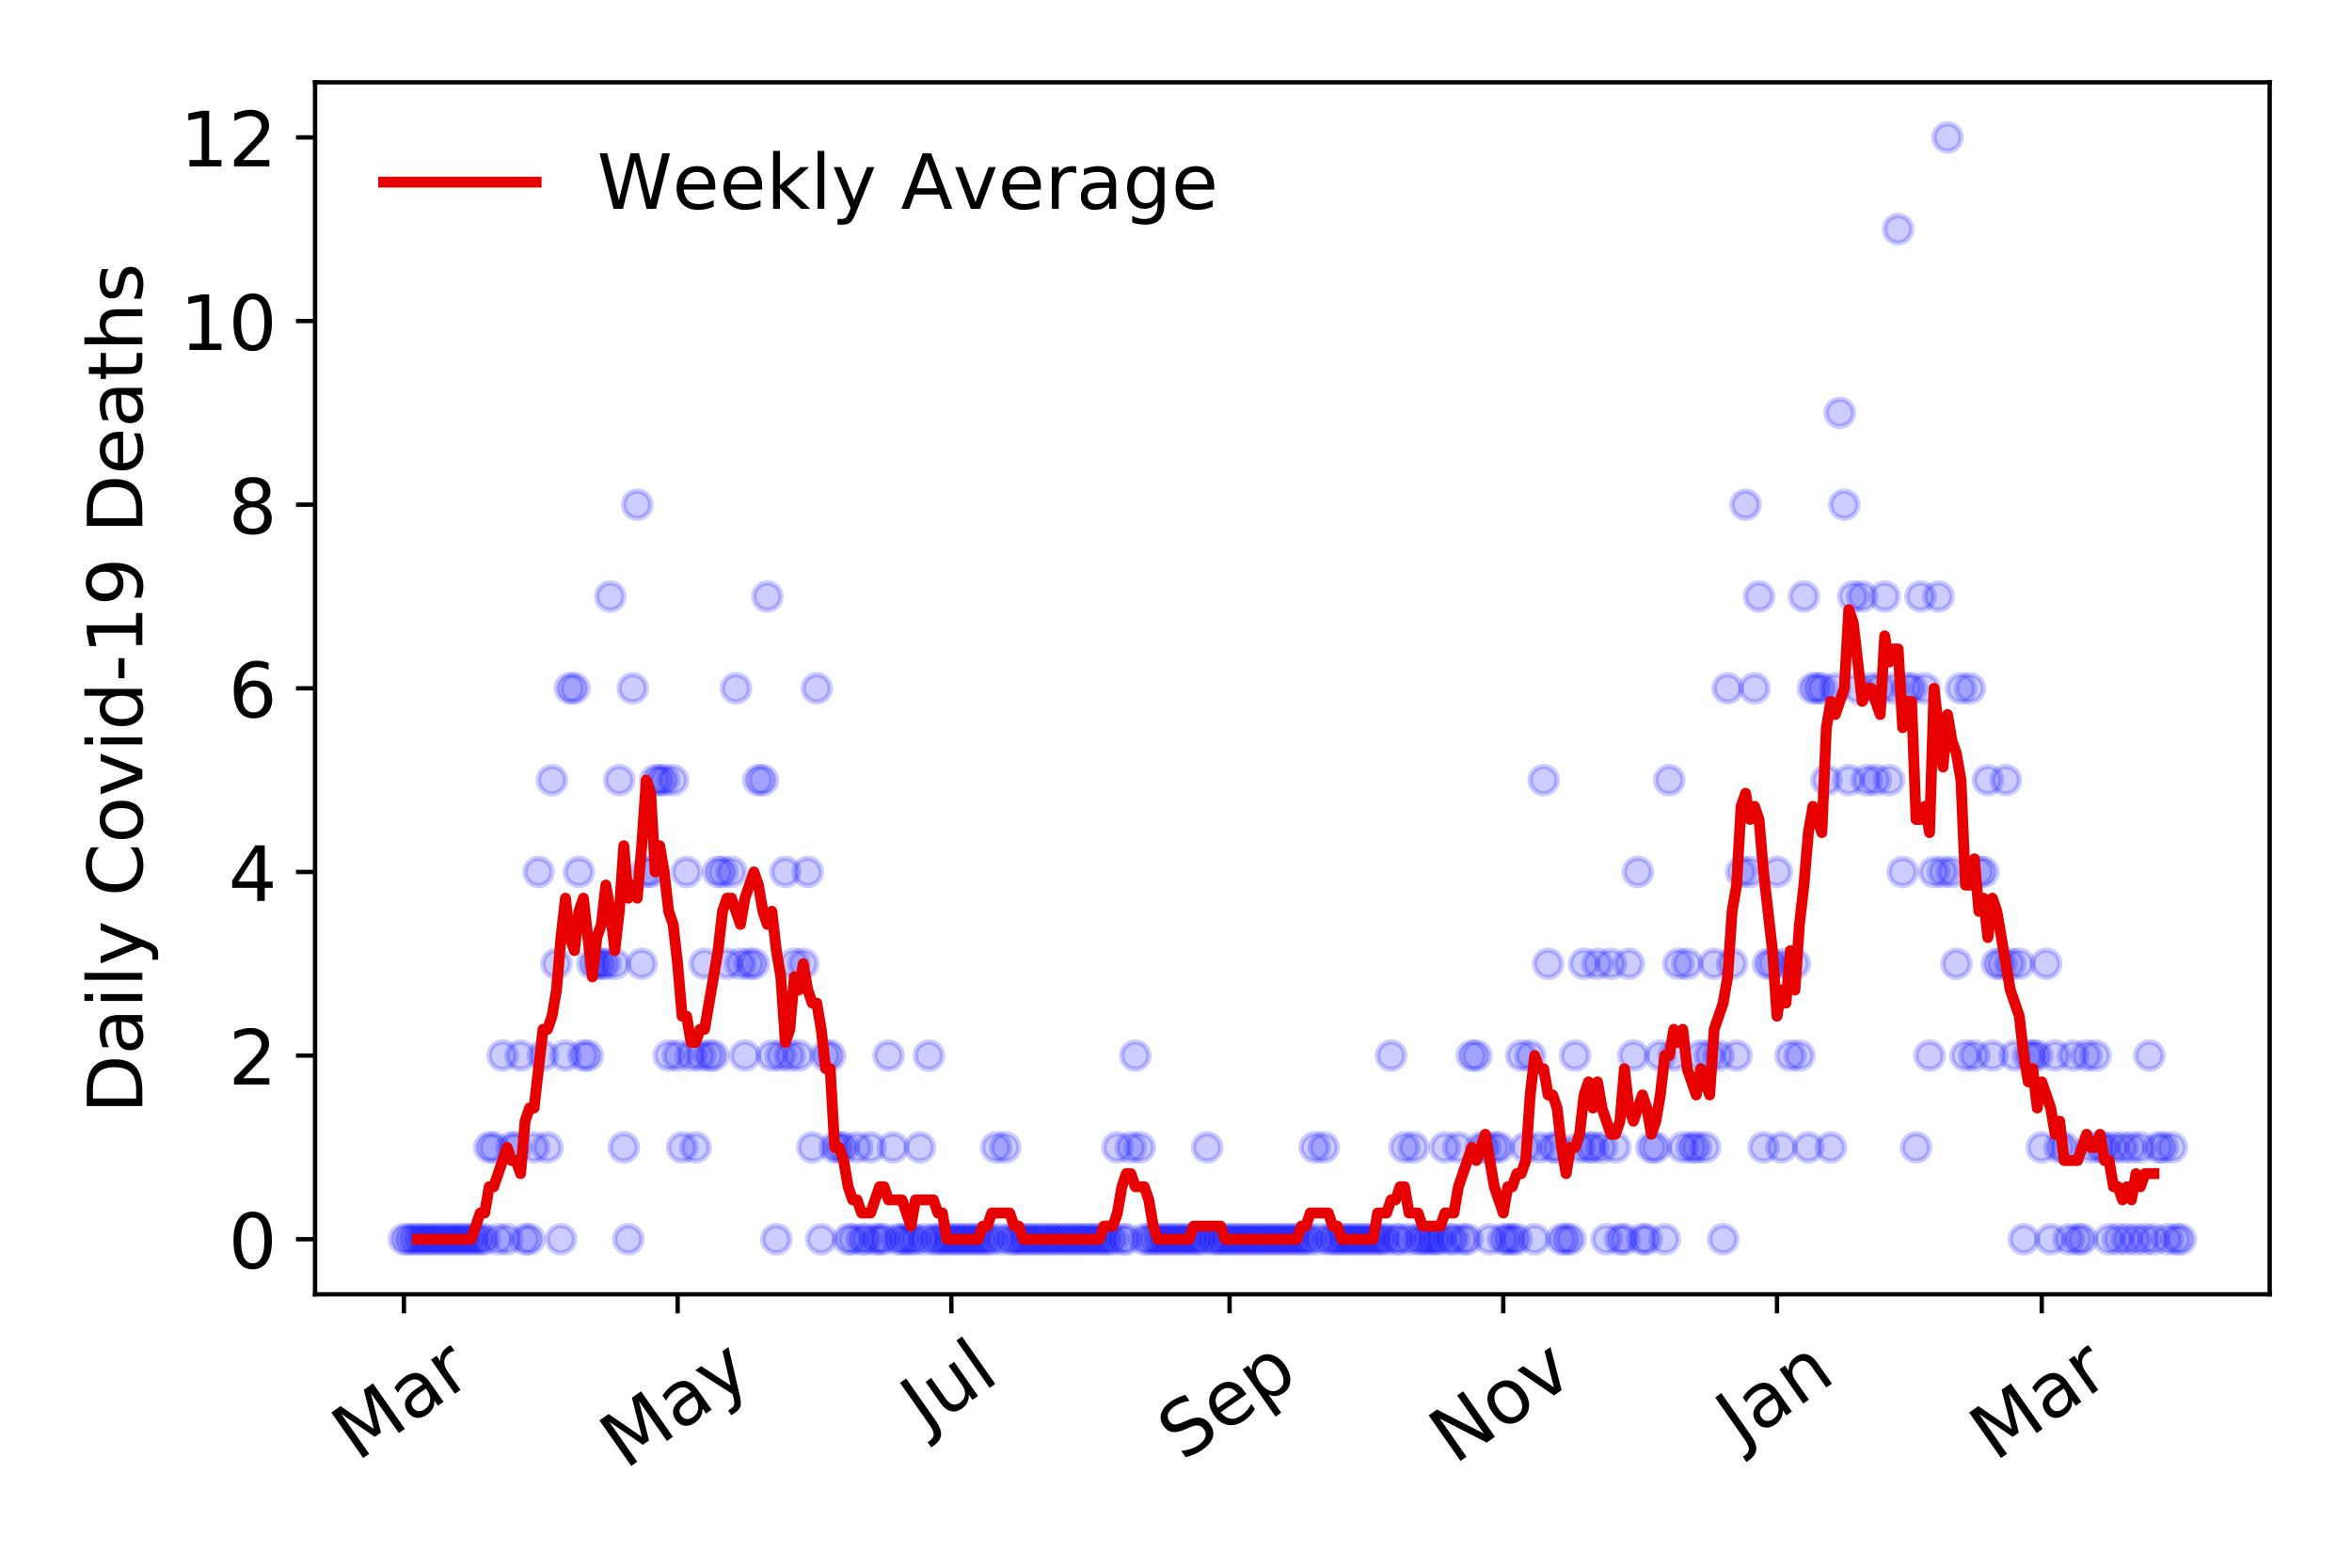 <?xml version="1.0" encoding="utf-8" standalone="no"?>
<!DOCTYPE svg PUBLIC "-//W3C//DTD SVG 1.1//EN"
  "http://www.w3.org/Graphics/SVG/1.1/DTD/svg11.dtd">
<!-- Created with matplotlib (https://matplotlib.org/) -->
<svg height="288pt" version="1.1" viewBox="0 0 432 288" width="432pt" xmlns="http://www.w3.org/2000/svg" xmlns:xlink="http://www.w3.org/1999/xlink">
 <defs>
  <style type="text/css">
*{stroke-linecap:butt;stroke-linejoin:round;}
  </style>
 </defs>
 <g id="figure_1">
  <g id="patch_1">
   <path d="M 0 288 
L 432 288 
L 432 0 
L 0 0 
z
" style="fill:#ffffff;"/>
  </g>
  <g id="axes_1">
   <g id="patch_2">
    <path d="M 57.87 237.778 
L 416.88 237.778 
L 416.88 15.12 
L 57.87 15.12 
z
" style="fill:#ffffff;"/>
   </g>
   <g id="matplotlib.axis_1">
    <g id="xtick_1">
     <g id="line2d_1">
      <defs>
       <path d="M 0 0 
L 0 3.5 
" id="m786525036f" style="stroke:#000000;stroke-width:0.8;"/>
      </defs>
      <g>
       <use style="stroke:#000000;stroke-width:0.8;" x="74.189" xlink:href="#m786525036f" y="237.778"/>
      </g>
     </g>
     <g id="text_1">
      <!-- Mar -->
      <defs>
       <path d="M 9.812 72.906 
L 24.516 72.906 
L 43.109 23.297 
L 61.812 72.906 
L 76.516 72.906 
L 76.516 0 
L 66.891 0 
L 66.891 64.016 
L 48.094 14.016 
L 38.188 14.016 
L 19.391 64.016 
L 19.391 0 
L 9.812 0 
z
" id="DejaVuSans-77"/>
       <path d="M 34.281 27.484 
Q 23.391 27.484 19.188 25 
Q 14.984 22.516 14.984 16.5 
Q 14.984 11.719 18.141 8.906 
Q 21.297 6.109 26.703 6.109 
Q 34.188 6.109 38.703 11.406 
Q 43.219 16.703 43.219 25.484 
L 43.219 27.484 
z
M 52.203 31.203 
L 52.203 0 
L 43.219 0 
L 43.219 8.297 
Q 40.141 3.328 35.547 0.953 
Q 30.953 -1.422 24.312 -1.422 
Q 15.922 -1.422 10.953 3.297 
Q 6 8.016 6 15.922 
Q 6 25.141 12.172 29.828 
Q 18.359 34.516 30.609 34.516 
L 43.219 34.516 
L 43.219 35.406 
Q 43.219 41.609 39.141 45 
Q 35.062 48.391 27.688 48.391 
Q 23 48.391 18.547 47.266 
Q 14.109 46.141 10.016 43.891 
L 10.016 52.203 
Q 14.938 54.109 19.578 55.047 
Q 24.219 56 28.609 56 
Q 40.484 56 46.344 49.844 
Q 52.203 43.703 52.203 31.203 
z
" id="DejaVuSans-97"/>
       <path d="M 41.109 46.297 
Q 39.594 47.172 37.812 47.578 
Q 36.031 48 33.891 48 
Q 26.266 48 22.188 43.047 
Q 18.109 38.094 18.109 28.812 
L 18.109 0 
L 9.078 0 
L 9.078 54.688 
L 18.109 54.688 
L 18.109 46.188 
Q 20.953 51.172 25.484 53.578 
Q 30.031 56 36.531 56 
Q 37.453 56 38.578 55.875 
Q 39.703 55.766 41.062 55.516 
z
" id="DejaVuSans-114"/>
      </defs>
      <g transform="translate(65.586 268.643)rotate(-35)scale(0.14 -0.14)">
       <use xlink:href="#DejaVuSans-77"/>
       <use x="86.279" xlink:href="#DejaVuSans-97"/>
       <use x="147.559" xlink:href="#DejaVuSans-114"/>
      </g>
     </g>
    </g>
    <g id="xtick_2">
     <g id="line2d_2">
      <g>
       <use style="stroke:#000000;stroke-width:0.8;" x="124.463" xlink:href="#m786525036f" y="237.778"/>
      </g>
     </g>
     <g id="text_2">
      <!-- May -->
      <defs>
       <path d="M 32.172 -5.078 
Q 28.375 -14.844 24.75 -17.812 
Q 21.141 -20.797 15.094 -20.797 
L 7.906 -20.797 
L 7.906 -13.281 
L 13.188 -13.281 
Q 16.891 -13.281 18.938 -11.516 
Q 21 -9.766 23.484 -3.219 
L 25.094 0.875 
L 2.984 54.688 
L 12.5 54.688 
L 29.594 11.922 
L 46.688 54.688 
L 56.203 54.688 
z
" id="DejaVuSans-121"/>
      </defs>
      <g transform="translate(114.824 270.094)rotate(-35)scale(0.14 -0.14)">
       <use xlink:href="#DejaVuSans-77"/>
       <use x="86.279" xlink:href="#DejaVuSans-97"/>
       <use x="147.559" xlink:href="#DejaVuSans-121"/>
      </g>
     </g>
    </g>
    <g id="xtick_3">
     <g id="line2d_3">
      <g>
       <use style="stroke:#000000;stroke-width:0.8;" x="174.738" xlink:href="#m786525036f" y="237.778"/>
      </g>
     </g>
     <g id="text_3">
      <!-- Jul -->
      <defs>
       <path d="M 9.812 72.906 
L 19.672 72.906 
L 19.672 5.078 
Q 19.672 -8.109 14.672 -14.062 
Q 9.672 -20.016 -1.422 -20.016 
L -5.172 -20.016 
L -5.172 -11.719 
L -2.094 -11.719 
Q 4.438 -11.719 7.125 -8.047 
Q 9.812 -4.391 9.812 5.078 
z
" id="DejaVuSans-74"/>
       <path d="M 8.5 21.578 
L 8.5 54.688 
L 17.484 54.688 
L 17.484 21.922 
Q 17.484 14.156 20.5 10.266 
Q 23.531 6.391 29.594 6.391 
Q 36.859 6.391 41.078 11.031 
Q 45.312 15.672 45.312 23.688 
L 45.312 54.688 
L 54.297 54.688 
L 54.297 0 
L 45.312 0 
L 45.312 8.406 
Q 42.047 3.422 37.719 1 
Q 33.406 -1.422 27.688 -1.422 
Q 18.266 -1.422 13.375 4.438 
Q 8.5 10.297 8.5 21.578 
z
M 31.109 56 
z
" id="DejaVuSans-117"/>
       <path d="M 9.422 75.984 
L 18.406 75.984 
L 18.406 0 
L 9.422 0 
z
" id="DejaVuSans-108"/>
      </defs>
      <g transform="translate(170.035 263.181)rotate(-35)scale(0.14 -0.14)">
       <use xlink:href="#DejaVuSans-74"/>
       <use x="29.492" xlink:href="#DejaVuSans-117"/>
       <use x="92.871" xlink:href="#DejaVuSans-108"/>
      </g>
     </g>
    </g>
    <g id="xtick_4">
     <g id="line2d_4">
      <g>
       <use style="stroke:#000000;stroke-width:0.8;" x="225.837" xlink:href="#m786525036f" y="237.778"/>
      </g>
     </g>
     <g id="text_4">
      <!-- Sep -->
      <defs>
       <path d="M 53.516 70.516 
L 53.516 60.891 
Q 47.906 63.578 42.922 64.891 
Q 37.938 66.219 33.297 66.219 
Q 25.25 66.219 20.875 63.094 
Q 16.5 59.969 16.5 54.203 
Q 16.5 49.359 19.406 46.891 
Q 22.312 44.438 30.422 42.922 
L 36.375 41.703 
Q 47.406 39.594 52.656 34.297 
Q 57.906 29 57.906 20.125 
Q 57.906 9.516 50.797 4.047 
Q 43.703 -1.422 29.984 -1.422 
Q 24.812 -1.422 18.969 -0.25 
Q 13.141 0.922 6.891 3.219 
L 6.891 13.375 
Q 12.891 10.016 18.656 8.297 
Q 24.422 6.594 29.984 6.594 
Q 38.422 6.594 43.016 9.906 
Q 47.609 13.234 47.609 19.391 
Q 47.609 24.75 44.312 27.781 
Q 41.016 30.812 33.5 32.328 
L 27.484 33.5 
Q 16.453 35.688 11.516 40.375 
Q 6.594 45.062 6.594 53.422 
Q 6.594 63.094 13.406 68.656 
Q 20.219 74.219 32.172 74.219 
Q 37.312 74.219 42.625 73.281 
Q 47.953 72.359 53.516 70.516 
z
" id="DejaVuSans-83"/>
       <path d="M 56.203 29.594 
L 56.203 25.203 
L 14.891 25.203 
Q 15.484 15.922 20.484 11.062 
Q 25.484 6.203 34.422 6.203 
Q 39.594 6.203 44.453 7.469 
Q 49.312 8.734 54.109 11.281 
L 54.109 2.781 
Q 49.266 0.734 44.188 -0.344 
Q 39.109 -1.422 33.891 -1.422 
Q 20.797 -1.422 13.156 6.188 
Q 5.516 13.812 5.516 26.812 
Q 5.516 40.234 12.766 48.109 
Q 20.016 56 32.328 56 
Q 43.359 56 49.781 48.891 
Q 56.203 41.797 56.203 29.594 
z
M 47.219 32.234 
Q 47.125 39.594 43.094 43.984 
Q 39.062 48.391 32.422 48.391 
Q 24.906 48.391 20.391 44.141 
Q 15.875 39.891 15.188 32.172 
z
" id="DejaVuSans-101"/>
       <path d="M 18.109 8.203 
L 18.109 -20.797 
L 9.078 -20.797 
L 9.078 54.688 
L 18.109 54.688 
L 18.109 46.391 
Q 20.953 51.266 25.266 53.625 
Q 29.594 56 35.594 56 
Q 45.562 56 51.781 48.094 
Q 58.016 40.188 58.016 27.297 
Q 58.016 14.406 51.781 6.484 
Q 45.562 -1.422 35.594 -1.422 
Q 29.594 -1.422 25.266 0.953 
Q 20.953 3.328 18.109 8.203 
z
M 48.688 27.297 
Q 48.688 37.203 44.609 42.844 
Q 40.531 48.484 33.406 48.484 
Q 26.266 48.484 22.188 42.844 
Q 18.109 37.203 18.109 27.297 
Q 18.109 17.391 22.188 11.75 
Q 26.266 6.109 33.406 6.109 
Q 40.531 6.109 44.609 11.75 
Q 48.688 17.391 48.688 27.297 
z
" id="DejaVuSans-112"/>
      </defs>
      <g transform="translate(217.244 268.629)rotate(-35)scale(0.14 -0.14)">
       <use xlink:href="#DejaVuSans-83"/>
       <use x="63.477" xlink:href="#DejaVuSans-101"/>
       <use x="125" xlink:href="#DejaVuSans-112"/>
      </g>
     </g>
    </g>
    <g id="xtick_5">
     <g id="line2d_5">
      <g>
       <use style="stroke:#000000;stroke-width:0.8;" x="276.111" xlink:href="#m786525036f" y="237.778"/>
      </g>
     </g>
     <g id="text_5">
      <!-- Nov -->
      <defs>
       <path d="M 9.812 72.906 
L 23.094 72.906 
L 55.422 11.922 
L 55.422 72.906 
L 64.984 72.906 
L 64.984 0 
L 51.703 0 
L 19.391 60.984 
L 19.391 0 
L 9.812 0 
z
" id="DejaVuSans-78"/>
       <path d="M 30.609 48.391 
Q 23.391 48.391 19.188 42.75 
Q 14.984 37.109 14.984 27.297 
Q 14.984 17.484 19.156 11.844 
Q 23.344 6.203 30.609 6.203 
Q 37.797 6.203 41.984 11.859 
Q 46.188 17.531 46.188 27.297 
Q 46.188 37.016 41.984 42.703 
Q 37.797 48.391 30.609 48.391 
z
M 30.609 56 
Q 42.328 56 49.016 48.375 
Q 55.719 40.766 55.719 27.297 
Q 55.719 13.875 49.016 6.219 
Q 42.328 -1.422 30.609 -1.422 
Q 18.844 -1.422 12.172 6.219 
Q 5.516 13.875 5.516 27.297 
Q 5.516 40.766 12.172 48.375 
Q 18.844 56 30.609 56 
z
" id="DejaVuSans-111"/>
       <path d="M 2.984 54.688 
L 12.5 54.688 
L 29.594 8.797 
L 46.688 54.688 
L 56.203 54.688 
L 35.688 0 
L 23.484 0 
z
" id="DejaVuSans-118"/>
      </defs>
      <g transform="translate(267.135 269.166)rotate(-35)scale(0.14 -0.14)">
       <use xlink:href="#DejaVuSans-78"/>
       <use x="74.805" xlink:href="#DejaVuSans-111"/>
       <use x="135.986" xlink:href="#DejaVuSans-118"/>
      </g>
     </g>
    </g>
    <g id="xtick_6">
     <g id="line2d_6">
      <g>
       <use style="stroke:#000000;stroke-width:0.8;" x="326.386" xlink:href="#m786525036f" y="237.778"/>
      </g>
     </g>
     <g id="text_6">
      <!-- Jan -->
      <defs>
       <path d="M 54.891 33.016 
L 54.891 0 
L 45.906 0 
L 45.906 32.719 
Q 45.906 40.484 42.875 44.328 
Q 39.844 48.188 33.797 48.188 
Q 26.516 48.188 22.312 43.547 
Q 18.109 38.922 18.109 30.906 
L 18.109 0 
L 9.078 0 
L 9.078 54.688 
L 18.109 54.688 
L 18.109 46.188 
Q 21.344 51.125 25.703 53.562 
Q 30.078 56 35.797 56 
Q 45.219 56 50.047 50.172 
Q 54.891 44.344 54.891 33.016 
z
" id="DejaVuSans-110"/>
      </defs>
      <g transform="translate(319.762 265.871)rotate(-35)scale(0.14 -0.14)">
       <use xlink:href="#DejaVuSans-74"/>
       <use x="29.492" xlink:href="#DejaVuSans-97"/>
       <use x="90.771" xlink:href="#DejaVuSans-110"/>
      </g>
     </g>
    </g>
    <g id="xtick_7">
     <g id="line2d_7">
      <g>
       <use style="stroke:#000000;stroke-width:0.8;" x="375.012" xlink:href="#m786525036f" y="237.778"/>
      </g>
     </g>
     <g id="text_7">
      <!-- Mar -->
      <g transform="translate(366.409 268.643)rotate(-35)scale(0.14 -0.14)">
       <use xlink:href="#DejaVuSans-77"/>
       <use x="86.279" xlink:href="#DejaVuSans-97"/>
       <use x="147.559" xlink:href="#DejaVuSans-114"/>
      </g>
     </g>
    </g>
   </g>
   <g id="matplotlib.axis_2">
    <g id="ytick_1">
     <g id="line2d_8">
      <defs>
       <path d="M 0 0 
L -3.5 0 
" id="m99ff6aa1fb" style="stroke:#000000;stroke-width:0.8;"/>
      </defs>
      <g>
       <use style="stroke:#000000;stroke-width:0.8;" x="57.87" xlink:href="#m99ff6aa1fb" y="227.657"/>
      </g>
     </g>
     <g id="text_8">
      <!-- 0 -->
      <defs>
       <path d="M 31.781 66.406 
Q 24.172 66.406 20.328 58.906 
Q 16.5 51.422 16.5 36.375 
Q 16.5 21.391 20.328 13.891 
Q 24.172 6.391 31.781 6.391 
Q 39.453 6.391 43.281 13.891 
Q 47.125 21.391 47.125 36.375 
Q 47.125 51.422 43.281 58.906 
Q 39.453 66.406 31.781 66.406 
z
M 31.781 74.219 
Q 44.047 74.219 50.516 64.516 
Q 56.984 54.828 56.984 36.375 
Q 56.984 17.969 50.516 8.266 
Q 44.047 -1.422 31.781 -1.422 
Q 19.531 -1.422 13.062 8.266 
Q 6.594 17.969 6.594 36.375 
Q 6.594 54.828 13.062 64.516 
Q 19.531 74.219 31.781 74.219 
z
" id="DejaVuSans-48"/>
      </defs>
      <g transform="translate(41.962 232.976)scale(0.14 -0.14)">
       <use xlink:href="#DejaVuSans-48"/>
      </g>
     </g>
    </g>
    <g id="ytick_2">
     <g id="line2d_9">
      <g>
       <use style="stroke:#000000;stroke-width:0.8;" x="57.87" xlink:href="#m99ff6aa1fb" y="193.921"/>
      </g>
     </g>
     <g id="text_9">
      <!-- 2 -->
      <defs>
       <path d="M 19.188 8.297 
L 53.609 8.297 
L 53.609 0 
L 7.328 0 
L 7.328 8.297 
Q 12.938 14.109 22.625 23.891 
Q 32.328 33.688 34.812 36.531 
Q 39.547 41.844 41.422 45.531 
Q 43.312 49.219 43.312 52.781 
Q 43.312 58.594 39.234 62.25 
Q 35.156 65.922 28.609 65.922 
Q 23.969 65.922 18.812 64.312 
Q 13.672 62.703 7.812 59.422 
L 7.812 69.391 
Q 13.766 71.781 18.938 73 
Q 24.125 74.219 28.422 74.219 
Q 39.75 74.219 46.484 68.547 
Q 53.219 62.891 53.219 53.422 
Q 53.219 48.922 51.531 44.891 
Q 49.859 40.875 45.406 35.406 
Q 44.188 33.984 37.641 27.219 
Q 31.109 20.453 19.188 8.297 
z
" id="DejaVuSans-50"/>
      </defs>
      <g transform="translate(41.962 199.24)scale(0.14 -0.14)">
       <use xlink:href="#DejaVuSans-50"/>
      </g>
     </g>
    </g>
    <g id="ytick_3">
     <g id="line2d_10">
      <g>
       <use style="stroke:#000000;stroke-width:0.8;" x="57.87" xlink:href="#m99ff6aa1fb" y="160.185"/>
      </g>
     </g>
     <g id="text_10">
      <!-- 4 -->
      <defs>
       <path d="M 37.797 64.312 
L 12.891 25.391 
L 37.797 25.391 
z
M 35.203 72.906 
L 47.609 72.906 
L 47.609 25.391 
L 58.016 25.391 
L 58.016 17.188 
L 47.609 17.188 
L 47.609 0 
L 37.797 0 
L 37.797 17.188 
L 4.891 17.188 
L 4.891 26.703 
z
" id="DejaVuSans-52"/>
      </defs>
      <g transform="translate(41.962 165.504)scale(0.14 -0.14)">
       <use xlink:href="#DejaVuSans-52"/>
      </g>
     </g>
    </g>
    <g id="ytick_4">
     <g id="line2d_11">
      <g>
       <use style="stroke:#000000;stroke-width:0.8;" x="57.87" xlink:href="#m99ff6aa1fb" y="126.449"/>
      </g>
     </g>
     <g id="text_11">
      <!-- 6 -->
      <defs>
       <path d="M 33.016 40.375 
Q 26.375 40.375 22.484 35.828 
Q 18.609 31.297 18.609 23.391 
Q 18.609 15.531 22.484 10.953 
Q 26.375 6.391 33.016 6.391 
Q 39.656 6.391 43.531 10.953 
Q 47.406 15.531 47.406 23.391 
Q 47.406 31.297 43.531 35.828 
Q 39.656 40.375 33.016 40.375 
z
M 52.594 71.297 
L 52.594 62.312 
Q 48.875 64.062 45.094 64.984 
Q 41.312 65.922 37.594 65.922 
Q 27.828 65.922 22.672 59.328 
Q 17.531 52.734 16.797 39.406 
Q 19.672 43.656 24.016 45.922 
Q 28.375 48.188 33.594 48.188 
Q 44.578 48.188 50.953 41.516 
Q 57.328 34.859 57.328 23.391 
Q 57.328 12.156 50.688 5.359 
Q 44.047 -1.422 33.016 -1.422 
Q 20.359 -1.422 13.672 8.266 
Q 6.984 17.969 6.984 36.375 
Q 6.984 53.656 15.188 63.938 
Q 23.391 74.219 37.203 74.219 
Q 40.922 74.219 44.703 73.484 
Q 48.484 72.75 52.594 71.297 
z
" id="DejaVuSans-54"/>
      </defs>
      <g transform="translate(41.962 131.768)scale(0.14 -0.14)">
       <use xlink:href="#DejaVuSans-54"/>
      </g>
     </g>
    </g>
    <g id="ytick_5">
     <g id="line2d_12">
      <g>
       <use style="stroke:#000000;stroke-width:0.8;" x="57.87" xlink:href="#m99ff6aa1fb" y="92.713"/>
      </g>
     </g>
     <g id="text_12">
      <!-- 8 -->
      <defs>
       <path d="M 31.781 34.625 
Q 24.75 34.625 20.719 30.859 
Q 16.703 27.094 16.703 20.516 
Q 16.703 13.922 20.719 10.156 
Q 24.75 6.391 31.781 6.391 
Q 38.812 6.391 42.859 10.172 
Q 46.922 13.969 46.922 20.516 
Q 46.922 27.094 42.891 30.859 
Q 38.875 34.625 31.781 34.625 
z
M 21.922 38.812 
Q 15.578 40.375 12.031 44.719 
Q 8.5 49.078 8.5 55.328 
Q 8.5 64.062 14.719 69.141 
Q 20.953 74.219 31.781 74.219 
Q 42.672 74.219 48.875 69.141 
Q 55.078 64.062 55.078 55.328 
Q 55.078 49.078 51.531 44.719 
Q 48 40.375 41.703 38.812 
Q 48.828 37.156 52.797 32.312 
Q 56.781 27.484 56.781 20.516 
Q 56.781 9.906 50.312 4.234 
Q 43.844 -1.422 31.781 -1.422 
Q 19.734 -1.422 13.25 4.234 
Q 6.781 9.906 6.781 20.516 
Q 6.781 27.484 10.781 32.312 
Q 14.797 37.156 21.922 38.812 
z
M 18.312 54.391 
Q 18.312 48.734 21.844 45.562 
Q 25.391 42.391 31.781 42.391 
Q 38.141 42.391 41.719 45.562 
Q 45.312 48.734 45.312 54.391 
Q 45.312 60.062 41.719 63.234 
Q 38.141 66.406 31.781 66.406 
Q 25.391 66.406 21.844 63.234 
Q 18.312 60.062 18.312 54.391 
z
" id="DejaVuSans-56"/>
      </defs>
      <g transform="translate(41.962 98.032)scale(0.14 -0.14)">
       <use xlink:href="#DejaVuSans-56"/>
      </g>
     </g>
    </g>
    <g id="ytick_6">
     <g id="line2d_13">
      <g>
       <use style="stroke:#000000;stroke-width:0.8;" x="57.87" xlink:href="#m99ff6aa1fb" y="58.977"/>
      </g>
     </g>
     <g id="text_13">
      <!-- 10 -->
      <defs>
       <path d="M 12.406 8.297 
L 28.516 8.297 
L 28.516 63.922 
L 10.984 60.406 
L 10.984 69.391 
L 28.422 72.906 
L 38.281 72.906 
L 38.281 8.297 
L 54.391 8.297 
L 54.391 0 
L 12.406 0 
z
" id="DejaVuSans-49"/>
      </defs>
      <g transform="translate(33.055 64.296)scale(0.14 -0.14)">
       <use xlink:href="#DejaVuSans-49"/>
       <use x="63.623" xlink:href="#DejaVuSans-48"/>
      </g>
     </g>
    </g>
    <g id="ytick_7">
     <g id="line2d_14">
      <g>
       <use style="stroke:#000000;stroke-width:0.8;" x="57.87" xlink:href="#m99ff6aa1fb" y="25.241"/>
      </g>
     </g>
     <g id="text_14">
      <!-- 12 -->
      <g transform="translate(33.055 30.56)scale(0.14 -0.14)">
       <use xlink:href="#DejaVuSans-49"/>
       <use x="63.623" xlink:href="#DejaVuSans-50"/>
      </g>
     </g>
    </g>
    <g id="text_15">
     <!-- Daily Covid-19 Deaths -->
     <defs>
      <path d="M 19.672 64.797 
L 19.672 8.109 
L 31.594 8.109 
Q 46.688 8.109 53.688 14.938 
Q 60.688 21.781 60.688 36.531 
Q 60.688 51.172 53.688 57.984 
Q 46.688 64.797 31.594 64.797 
z
M 9.812 72.906 
L 30.078 72.906 
Q 51.266 72.906 61.172 64.094 
Q 71.094 55.281 71.094 36.531 
Q 71.094 17.672 61.125 8.828 
Q 51.172 0 30.078 0 
L 9.812 0 
z
" id="DejaVuSans-68"/>
      <path d="M 9.422 54.688 
L 18.406 54.688 
L 18.406 0 
L 9.422 0 
z
M 9.422 75.984 
L 18.406 75.984 
L 18.406 64.594 
L 9.422 64.594 
z
" id="DejaVuSans-105"/>
      <path id="DejaVuSans-32"/>
      <path d="M 64.406 67.281 
L 64.406 56.891 
Q 59.422 61.531 53.781 63.812 
Q 48.141 66.109 41.797 66.109 
Q 29.297 66.109 22.656 58.469 
Q 16.016 50.828 16.016 36.375 
Q 16.016 21.969 22.656 14.328 
Q 29.297 6.688 41.797 6.688 
Q 48.141 6.688 53.781 8.984 
Q 59.422 11.281 64.406 15.922 
L 64.406 5.609 
Q 59.234 2.094 53.438 0.328 
Q 47.656 -1.422 41.219 -1.422 
Q 24.656 -1.422 15.125 8.703 
Q 5.609 18.844 5.609 36.375 
Q 5.609 53.953 15.125 64.078 
Q 24.656 74.219 41.219 74.219 
Q 47.75 74.219 53.531 72.484 
Q 59.328 70.75 64.406 67.281 
z
" id="DejaVuSans-67"/>
      <path d="M 45.406 46.391 
L 45.406 75.984 
L 54.391 75.984 
L 54.391 0 
L 45.406 0 
L 45.406 8.203 
Q 42.578 3.328 38.25 0.953 
Q 33.938 -1.422 27.875 -1.422 
Q 17.969 -1.422 11.734 6.484 
Q 5.516 14.406 5.516 27.297 
Q 5.516 40.188 11.734 48.094 
Q 17.969 56 27.875 56 
Q 33.938 56 38.25 53.625 
Q 42.578 51.266 45.406 46.391 
z
M 14.797 27.297 
Q 14.797 17.391 18.875 11.75 
Q 22.953 6.109 30.078 6.109 
Q 37.203 6.109 41.297 11.75 
Q 45.406 17.391 45.406 27.297 
Q 45.406 37.203 41.297 42.844 
Q 37.203 48.484 30.078 48.484 
Q 22.953 48.484 18.875 42.844 
Q 14.797 37.203 14.797 27.297 
z
" id="DejaVuSans-100"/>
      <path d="M 4.891 31.391 
L 31.203 31.391 
L 31.203 23.391 
L 4.891 23.391 
z
" id="DejaVuSans-45"/>
      <path d="M 10.984 1.516 
L 10.984 10.5 
Q 14.703 8.734 18.5 7.812 
Q 22.312 6.891 25.984 6.891 
Q 35.75 6.891 40.891 13.453 
Q 46.047 20.016 46.781 33.406 
Q 43.953 29.203 39.594 26.953 
Q 35.25 24.703 29.984 24.703 
Q 19.047 24.703 12.672 31.312 
Q 6.297 37.938 6.297 49.422 
Q 6.297 60.641 12.938 67.422 
Q 19.578 74.219 30.609 74.219 
Q 43.266 74.219 49.922 64.516 
Q 56.594 54.828 56.594 36.375 
Q 56.594 19.141 48.406 8.859 
Q 40.234 -1.422 26.422 -1.422 
Q 22.703 -1.422 18.891 -0.688 
Q 15.094 0.047 10.984 1.516 
z
M 30.609 32.422 
Q 37.25 32.422 41.125 36.953 
Q 45.016 41.5 45.016 49.422 
Q 45.016 57.281 41.125 61.844 
Q 37.25 66.406 30.609 66.406 
Q 23.969 66.406 20.094 61.844 
Q 16.219 57.281 16.219 49.422 
Q 16.219 41.5 20.094 36.953 
Q 23.969 32.422 30.609 32.422 
z
" id="DejaVuSans-57"/>
      <path d="M 18.312 70.219 
L 18.312 54.688 
L 36.812 54.688 
L 36.812 47.703 
L 18.312 47.703 
L 18.312 18.016 
Q 18.312 11.328 20.141 9.422 
Q 21.969 7.516 27.594 7.516 
L 36.812 7.516 
L 36.812 0 
L 27.594 0 
Q 17.188 0 13.234 3.875 
Q 9.281 7.766 9.281 18.016 
L 9.281 47.703 
L 2.688 47.703 
L 2.688 54.688 
L 9.281 54.688 
L 9.281 70.219 
z
" id="DejaVuSans-116"/>
      <path d="M 54.891 33.016 
L 54.891 0 
L 45.906 0 
L 45.906 32.719 
Q 45.906 40.484 42.875 44.328 
Q 39.844 48.188 33.797 48.188 
Q 26.516 48.188 22.312 43.547 
Q 18.109 38.922 18.109 30.906 
L 18.109 0 
L 9.078 0 
L 9.078 75.984 
L 18.109 75.984 
L 18.109 46.188 
Q 21.344 51.125 25.703 53.562 
Q 30.078 56 35.797 56 
Q 45.219 56 50.047 50.172 
Q 54.891 44.344 54.891 33.016 
z
" id="DejaVuSans-104"/>
      <path d="M 44.281 53.078 
L 44.281 44.578 
Q 40.484 46.531 36.375 47.5 
Q 32.281 48.484 27.875 48.484 
Q 21.188 48.484 17.844 46.438 
Q 14.5 44.391 14.5 40.281 
Q 14.5 37.156 16.891 35.375 
Q 19.281 33.594 26.516 31.984 
L 29.594 31.297 
Q 39.156 29.25 43.188 25.516 
Q 47.219 21.781 47.219 15.094 
Q 47.219 7.469 41.188 3.016 
Q 35.156 -1.422 24.609 -1.422 
Q 20.219 -1.422 15.453 -0.562 
Q 10.688 0.297 5.422 2 
L 5.422 11.281 
Q 10.406 8.688 15.234 7.391 
Q 20.062 6.109 24.812 6.109 
Q 31.156 6.109 34.562 8.281 
Q 37.984 10.453 37.984 14.406 
Q 37.984 18.062 35.516 20.016 
Q 33.062 21.969 24.703 23.781 
L 21.578 24.516 
Q 13.234 26.266 9.516 29.906 
Q 5.812 33.547 5.812 39.891 
Q 5.812 47.609 11.281 51.797 
Q 16.75 56 26.812 56 
Q 31.781 56 36.172 55.266 
Q 40.578 54.547 44.281 53.078 
z
" id="DejaVuSans-115"/>
     </defs>
     <g transform="translate(26.143 204.56)rotate(-90)scale(0.14 -0.14)">
      <use xlink:href="#DejaVuSans-68"/>
      <use x="77.002" xlink:href="#DejaVuSans-97"/>
      <use x="138.281" xlink:href="#DejaVuSans-105"/>
      <use x="166.064" xlink:href="#DejaVuSans-108"/>
      <use x="193.848" xlink:href="#DejaVuSans-121"/>
      <use x="253.027" xlink:href="#DejaVuSans-32"/>
      <use x="284.814" xlink:href="#DejaVuSans-67"/>
      <use x="354.639" xlink:href="#DejaVuSans-111"/>
      <use x="415.82" xlink:href="#DejaVuSans-118"/>
      <use x="475" xlink:href="#DejaVuSans-105"/>
      <use x="502.783" xlink:href="#DejaVuSans-100"/>
      <use x="566.26" xlink:href="#DejaVuSans-45"/>
      <use x="602.344" xlink:href="#DejaVuSans-49"/>
      <use x="665.967" xlink:href="#DejaVuSans-57"/>
      <use x="729.59" xlink:href="#DejaVuSans-32"/>
      <use x="761.377" xlink:href="#DejaVuSans-68"/>
      <use x="838.379" xlink:href="#DejaVuSans-101"/>
      <use x="899.902" xlink:href="#DejaVuSans-97"/>
      <use x="961.182" xlink:href="#DejaVuSans-116"/>
      <use x="1000.391" xlink:href="#DejaVuSans-104"/>
      <use x="1063.77" xlink:href="#DejaVuSans-115"/>
     </g>
    </g>
   </g>
   <g id="line2d_15">
    <defs>
     <path d="M 0 2.5 
C 0.663 2.5 1.299 2.237 1.768 1.768 
C 2.237 1.299 2.5 0.663 2.5 0 
C 2.5 -0.663 2.237 -1.299 1.768 -1.768 
C 1.299 -2.237 0.663 -2.5 0 -2.5 
C -0.663 -2.5 -1.299 -2.237 -1.768 -1.768 
C -2.237 -1.299 -2.5 -0.663 -2.5 0 
C -2.5 0.663 -2.237 1.299 -1.768 1.768 
C -1.299 2.237 -0.663 2.5 0 2.5 
z
" id="m43bc859562" style="stroke:#0000ff;stroke-opacity:0.2;"/>
    </defs>
    <g clip-path="url(#p19fe2bf3a0)">
     <use style="fill:#0000ff;fill-opacity:0.2;stroke:#0000ff;stroke-opacity:0.2;" x="74.189" xlink:href="#m43bc859562" y="227.657"/>
     <use style="fill:#0000ff;fill-opacity:0.2;stroke:#0000ff;stroke-opacity:0.2;" x="75.013" xlink:href="#m43bc859562" y="227.657"/>
     <use style="fill:#0000ff;fill-opacity:0.2;stroke:#0000ff;stroke-opacity:0.2;" x="75.837" xlink:href="#m43bc859562" y="227.657"/>
     <use style="fill:#0000ff;fill-opacity:0.2;stroke:#0000ff;stroke-opacity:0.2;" x="76.661" xlink:href="#m43bc859562" y="227.657"/>
     <use style="fill:#0000ff;fill-opacity:0.2;stroke:#0000ff;stroke-opacity:0.2;" x="77.485" xlink:href="#m43bc859562" y="227.657"/>
     <use style="fill:#0000ff;fill-opacity:0.2;stroke:#0000ff;stroke-opacity:0.2;" x="78.31" xlink:href="#m43bc859562" y="227.657"/>
     <use style="fill:#0000ff;fill-opacity:0.2;stroke:#0000ff;stroke-opacity:0.2;" x="79.134" xlink:href="#m43bc859562" y="227.657"/>
     <use style="fill:#0000ff;fill-opacity:0.2;stroke:#0000ff;stroke-opacity:0.2;" x="79.958" xlink:href="#m43bc859562" y="227.657"/>
     <use style="fill:#0000ff;fill-opacity:0.2;stroke:#0000ff;stroke-opacity:0.2;" x="80.782" xlink:href="#m43bc859562" y="227.657"/>
     <use style="fill:#0000ff;fill-opacity:0.2;stroke:#0000ff;stroke-opacity:0.2;" x="81.606" xlink:href="#m43bc859562" y="227.657"/>
     <use style="fill:#0000ff;fill-opacity:0.2;stroke:#0000ff;stroke-opacity:0.2;" x="82.43" xlink:href="#m43bc859562" y="227.657"/>
     <use style="fill:#0000ff;fill-opacity:0.2;stroke:#0000ff;stroke-opacity:0.2;" x="83.255" xlink:href="#m43bc859562" y="227.657"/>
     <use style="fill:#0000ff;fill-opacity:0.2;stroke:#0000ff;stroke-opacity:0.2;" x="84.079" xlink:href="#m43bc859562" y="227.657"/>
     <use style="fill:#0000ff;fill-opacity:0.2;stroke:#0000ff;stroke-opacity:0.2;" x="84.903" xlink:href="#m43bc859562" y="227.657"/>
     <use style="fill:#0000ff;fill-opacity:0.2;stroke:#0000ff;stroke-opacity:0.2;" x="85.727" xlink:href="#m43bc859562" y="227.657"/>
     <use style="fill:#0000ff;fill-opacity:0.2;stroke:#0000ff;stroke-opacity:0.2;" x="86.551" xlink:href="#m43bc859562" y="227.657"/>
     <use style="fill:#0000ff;fill-opacity:0.2;stroke:#0000ff;stroke-opacity:0.2;" x="87.375" xlink:href="#m43bc859562" y="227.657"/>
     <use style="fill:#0000ff;fill-opacity:0.2;stroke:#0000ff;stroke-opacity:0.2;" x="88.2" xlink:href="#m43bc859562" y="227.657"/>
     <use style="fill:#0000ff;fill-opacity:0.2;stroke:#0000ff;stroke-opacity:0.2;" x="89.024" xlink:href="#m43bc859562" y="227.657"/>
     <use style="fill:#0000ff;fill-opacity:0.2;stroke:#0000ff;stroke-opacity:0.2;" x="89.848" xlink:href="#m43bc859562" y="210.789"/>
     <use style="fill:#0000ff;fill-opacity:0.2;stroke:#0000ff;stroke-opacity:0.2;" x="90.672" xlink:href="#m43bc859562" y="210.789"/>
     <use style="fill:#0000ff;fill-opacity:0.2;stroke:#0000ff;stroke-opacity:0.2;" x="91.496" xlink:href="#m43bc859562" y="227.657"/>
     <use style="fill:#0000ff;fill-opacity:0.2;stroke:#0000ff;stroke-opacity:0.2;" x="92.32" xlink:href="#m43bc859562" y="193.921"/>
     <use style="fill:#0000ff;fill-opacity:0.2;stroke:#0000ff;stroke-opacity:0.2;" x="93.145" xlink:href="#m43bc859562" y="227.657"/>
     <use style="fill:#0000ff;fill-opacity:0.2;stroke:#0000ff;stroke-opacity:0.2;" x="93.969" xlink:href="#m43bc859562" y="210.789"/>
     <use style="fill:#0000ff;fill-opacity:0.2;stroke:#0000ff;stroke-opacity:0.2;" x="94.793" xlink:href="#m43bc859562" y="210.789"/>
     <use style="fill:#0000ff;fill-opacity:0.2;stroke:#0000ff;stroke-opacity:0.2;" x="95.617" xlink:href="#m43bc859562" y="193.921"/>
     <use style="fill:#0000ff;fill-opacity:0.2;stroke:#0000ff;stroke-opacity:0.2;" x="96.441" xlink:href="#m43bc859562" y="227.657"/>
     <use style="fill:#0000ff;fill-opacity:0.2;stroke:#0000ff;stroke-opacity:0.2;" x="97.265" xlink:href="#m43bc859562" y="227.657"/>
     <use style="fill:#0000ff;fill-opacity:0.2;stroke:#0000ff;stroke-opacity:0.2;" x="98.09" xlink:href="#m43bc859562" y="210.789"/>
     <use style="fill:#0000ff;fill-opacity:0.2;stroke:#0000ff;stroke-opacity:0.2;" x="98.914" xlink:href="#m43bc859562" y="160.185"/>
     <use style="fill:#0000ff;fill-opacity:0.2;stroke:#0000ff;stroke-opacity:0.2;" x="99.738" xlink:href="#m43bc859562" y="193.921"/>
     <use style="fill:#0000ff;fill-opacity:0.2;stroke:#0000ff;stroke-opacity:0.2;" x="100.562" xlink:href="#m43bc859562" y="210.789"/>
     <use style="fill:#0000ff;fill-opacity:0.2;stroke:#0000ff;stroke-opacity:0.2;" x="101.386" xlink:href="#m43bc859562" y="143.317"/>
     <use style="fill:#0000ff;fill-opacity:0.2;stroke:#0000ff;stroke-opacity:0.2;" x="102.211" xlink:href="#m43bc859562" y="177.053"/>
     <use style="fill:#0000ff;fill-opacity:0.2;stroke:#0000ff;stroke-opacity:0.2;" x="103.035" xlink:href="#m43bc859562" y="227.657"/>
     <use style="fill:#0000ff;fill-opacity:0.2;stroke:#0000ff;stroke-opacity:0.2;" x="103.859" xlink:href="#m43bc859562" y="193.921"/>
     <use style="fill:#0000ff;fill-opacity:0.2;stroke:#0000ff;stroke-opacity:0.2;" x="104.683" xlink:href="#m43bc859562" y="126.449"/>
     <use style="fill:#0000ff;fill-opacity:0.2;stroke:#0000ff;stroke-opacity:0.2;" x="105.507" xlink:href="#m43bc859562" y="126.449"/>
     <use style="fill:#0000ff;fill-opacity:0.2;stroke:#0000ff;stroke-opacity:0.2;" x="106.331" xlink:href="#m43bc859562" y="160.185"/>
     <use style="fill:#0000ff;fill-opacity:0.2;stroke:#0000ff;stroke-opacity:0.2;" x="107.156" xlink:href="#m43bc859562" y="193.921"/>
     <use style="fill:#0000ff;fill-opacity:0.2;stroke:#0000ff;stroke-opacity:0.2;" x="107.98" xlink:href="#m43bc859562" y="193.921"/>
     <use style="fill:#0000ff;fill-opacity:0.2;stroke:#0000ff;stroke-opacity:0.2;" x="108.804" xlink:href="#m43bc859562" y="177.053"/>
     <use style="fill:#0000ff;fill-opacity:0.2;stroke:#0000ff;stroke-opacity:0.2;" x="109.628" xlink:href="#m43bc859562" y="177.053"/>
     <use style="fill:#0000ff;fill-opacity:0.2;stroke:#0000ff;stroke-opacity:0.2;" x="110.452" xlink:href="#m43bc859562" y="177.053"/>
     <use style="fill:#0000ff;fill-opacity:0.2;stroke:#0000ff;stroke-opacity:0.2;" x="111.276" xlink:href="#m43bc859562" y="177.053"/>
     <use style="fill:#0000ff;fill-opacity:0.2;stroke:#0000ff;stroke-opacity:0.2;" x="112.101" xlink:href="#m43bc859562" y="109.581"/>
     <use style="fill:#0000ff;fill-opacity:0.2;stroke:#0000ff;stroke-opacity:0.2;" x="112.925" xlink:href="#m43bc859562" y="177.053"/>
     <use style="fill:#0000ff;fill-opacity:0.2;stroke:#0000ff;stroke-opacity:0.2;" x="113.749" xlink:href="#m43bc859562" y="143.317"/>
     <use style="fill:#0000ff;fill-opacity:0.2;stroke:#0000ff;stroke-opacity:0.2;" x="114.573" xlink:href="#m43bc859562" y="210.789"/>
     <use style="fill:#0000ff;fill-opacity:0.2;stroke:#0000ff;stroke-opacity:0.2;" x="115.397" xlink:href="#m43bc859562" y="227.657"/>
     <use style="fill:#0000ff;fill-opacity:0.2;stroke:#0000ff;stroke-opacity:0.2;" x="116.221" xlink:href="#m43bc859562" y="126.449"/>
     <use style="fill:#0000ff;fill-opacity:0.2;stroke:#0000ff;stroke-opacity:0.2;" x="117.046" xlink:href="#m43bc859562" y="92.713"/>
     <use style="fill:#0000ff;fill-opacity:0.2;stroke:#0000ff;stroke-opacity:0.2;" x="117.87" xlink:href="#m43bc859562" y="177.053"/>
     <use style="fill:#0000ff;fill-opacity:0.2;stroke:#0000ff;stroke-opacity:0.2;" x="118.694" xlink:href="#m43bc859562" y="160.185"/>
     <use style="fill:#0000ff;fill-opacity:0.2;stroke:#0000ff;stroke-opacity:0.2;" x="119.518" xlink:href="#m43bc859562" y="160.185"/>
     <use style="fill:#0000ff;fill-opacity:0.2;stroke:#0000ff;stroke-opacity:0.2;" x="120.342" xlink:href="#m43bc859562" y="143.317"/>
     <use style="fill:#0000ff;fill-opacity:0.2;stroke:#0000ff;stroke-opacity:0.2;" x="121.167" xlink:href="#m43bc859562" y="143.317"/>
     <use style="fill:#0000ff;fill-opacity:0.2;stroke:#0000ff;stroke-opacity:0.2;" x="121.991" xlink:href="#m43bc859562" y="143.317"/>
     <use style="fill:#0000ff;fill-opacity:0.2;stroke:#0000ff;stroke-opacity:0.2;" x="122.815" xlink:href="#m43bc859562" y="193.921"/>
     <use style="fill:#0000ff;fill-opacity:0.2;stroke:#0000ff;stroke-opacity:0.2;" x="123.639" xlink:href="#m43bc859562" y="143.317"/>
     <use style="fill:#0000ff;fill-opacity:0.2;stroke:#0000ff;stroke-opacity:0.2;" x="124.463" xlink:href="#m43bc859562" y="193.921"/>
     <use style="fill:#0000ff;fill-opacity:0.2;stroke:#0000ff;stroke-opacity:0.2;" x="125.287" xlink:href="#m43bc859562" y="210.789"/>
     <use style="fill:#0000ff;fill-opacity:0.2;stroke:#0000ff;stroke-opacity:0.2;" x="126.112" xlink:href="#m43bc859562" y="160.185"/>
     <use style="fill:#0000ff;fill-opacity:0.2;stroke:#0000ff;stroke-opacity:0.2;" x="126.936" xlink:href="#m43bc859562" y="193.921"/>
     <use style="fill:#0000ff;fill-opacity:0.2;stroke:#0000ff;stroke-opacity:0.2;" x="127.76" xlink:href="#m43bc859562" y="210.789"/>
     <use style="fill:#0000ff;fill-opacity:0.2;stroke:#0000ff;stroke-opacity:0.2;" x="128.584" xlink:href="#m43bc859562" y="193.921"/>
     <use style="fill:#0000ff;fill-opacity:0.2;stroke:#0000ff;stroke-opacity:0.2;" x="129.408" xlink:href="#m43bc859562" y="177.053"/>
     <use style="fill:#0000ff;fill-opacity:0.2;stroke:#0000ff;stroke-opacity:0.2;" x="130.232" xlink:href="#m43bc859562" y="193.921"/>
     <use style="fill:#0000ff;fill-opacity:0.2;stroke:#0000ff;stroke-opacity:0.2;" x="131.057" xlink:href="#m43bc859562" y="193.921"/>
     <use style="fill:#0000ff;fill-opacity:0.2;stroke:#0000ff;stroke-opacity:0.2;" x="131.881" xlink:href="#m43bc859562" y="160.185"/>
     <use style="fill:#0000ff;fill-opacity:0.2;stroke:#0000ff;stroke-opacity:0.2;" x="132.705" xlink:href="#m43bc859562" y="160.185"/>
     <use style="fill:#0000ff;fill-opacity:0.2;stroke:#0000ff;stroke-opacity:0.2;" x="133.529" xlink:href="#m43bc859562" y="177.053"/>
     <use style="fill:#0000ff;fill-opacity:0.2;stroke:#0000ff;stroke-opacity:0.2;" x="134.353" xlink:href="#m43bc859562" y="160.185"/>
     <use style="fill:#0000ff;fill-opacity:0.2;stroke:#0000ff;stroke-opacity:0.2;" x="135.177" xlink:href="#m43bc859562" y="126.449"/>
     <use style="fill:#0000ff;fill-opacity:0.2;stroke:#0000ff;stroke-opacity:0.2;" x="136.002" xlink:href="#m43bc859562" y="177.053"/>
     <use style="fill:#0000ff;fill-opacity:0.2;stroke:#0000ff;stroke-opacity:0.2;" x="136.826" xlink:href="#m43bc859562" y="193.921"/>
     <use style="fill:#0000ff;fill-opacity:0.2;stroke:#0000ff;stroke-opacity:0.2;" x="137.65" xlink:href="#m43bc859562" y="177.053"/>
     <use style="fill:#0000ff;fill-opacity:0.2;stroke:#0000ff;stroke-opacity:0.2;" x="138.474" xlink:href="#m43bc859562" y="177.053"/>
     <use style="fill:#0000ff;fill-opacity:0.2;stroke:#0000ff;stroke-opacity:0.2;" x="139.298" xlink:href="#m43bc859562" y="143.317"/>
     <use style="fill:#0000ff;fill-opacity:0.2;stroke:#0000ff;stroke-opacity:0.2;" x="140.123" xlink:href="#m43bc859562" y="143.317"/>
     <use style="fill:#0000ff;fill-opacity:0.2;stroke:#0000ff;stroke-opacity:0.2;" x="140.947" xlink:href="#m43bc859562" y="109.581"/>
     <use style="fill:#0000ff;fill-opacity:0.2;stroke:#0000ff;stroke-opacity:0.2;" x="141.771" xlink:href="#m43bc859562" y="193.921"/>
     <use style="fill:#0000ff;fill-opacity:0.2;stroke:#0000ff;stroke-opacity:0.2;" x="142.595" xlink:href="#m43bc859562" y="227.657"/>
     <use style="fill:#0000ff;fill-opacity:0.2;stroke:#0000ff;stroke-opacity:0.2;" x="143.419" xlink:href="#m43bc859562" y="193.921"/>
     <use style="fill:#0000ff;fill-opacity:0.2;stroke:#0000ff;stroke-opacity:0.2;" x="144.243" xlink:href="#m43bc859562" y="160.185"/>
     <use style="fill:#0000ff;fill-opacity:0.2;stroke:#0000ff;stroke-opacity:0.2;" x="145.068" xlink:href="#m43bc859562" y="193.921"/>
     <use style="fill:#0000ff;fill-opacity:0.2;stroke:#0000ff;stroke-opacity:0.2;" x="145.892" xlink:href="#m43bc859562" y="177.053"/>
     <use style="fill:#0000ff;fill-opacity:0.2;stroke:#0000ff;stroke-opacity:0.2;" x="146.716" xlink:href="#m43bc859562" y="193.921"/>
     <use style="fill:#0000ff;fill-opacity:0.2;stroke:#0000ff;stroke-opacity:0.2;" x="147.54" xlink:href="#m43bc859562" y="177.053"/>
     <use style="fill:#0000ff;fill-opacity:0.2;stroke:#0000ff;stroke-opacity:0.2;" x="148.364" xlink:href="#m43bc859562" y="160.185"/>
     <use style="fill:#0000ff;fill-opacity:0.2;stroke:#0000ff;stroke-opacity:0.2;" x="149.188" xlink:href="#m43bc859562" y="210.789"/>
     <use style="fill:#0000ff;fill-opacity:0.2;stroke:#0000ff;stroke-opacity:0.2;" x="150.013" xlink:href="#m43bc859562" y="126.449"/>
     <use style="fill:#0000ff;fill-opacity:0.2;stroke:#0000ff;stroke-opacity:0.2;" x="150.837" xlink:href="#m43bc859562" y="227.657"/>
     <use style="fill:#0000ff;fill-opacity:0.2;stroke:#0000ff;stroke-opacity:0.2;" x="151.661" xlink:href="#m43bc859562" y="193.921"/>
     <use style="fill:#0000ff;fill-opacity:0.2;stroke:#0000ff;stroke-opacity:0.2;" x="152.485" xlink:href="#m43bc859562" y="193.921"/>
     <use style="fill:#0000ff;fill-opacity:0.2;stroke:#0000ff;stroke-opacity:0.2;" x="153.309" xlink:href="#m43bc859562" y="210.789"/>
     <use style="fill:#0000ff;fill-opacity:0.2;stroke:#0000ff;stroke-opacity:0.2;" x="154.133" xlink:href="#m43bc859562" y="210.789"/>
     <use style="fill:#0000ff;fill-opacity:0.2;stroke:#0000ff;stroke-opacity:0.2;" x="154.958" xlink:href="#m43bc859562" y="210.789"/>
     <use style="fill:#0000ff;fill-opacity:0.2;stroke:#0000ff;stroke-opacity:0.2;" x="155.782" xlink:href="#m43bc859562" y="227.657"/>
     <use style="fill:#0000ff;fill-opacity:0.2;stroke:#0000ff;stroke-opacity:0.2;" x="156.606" xlink:href="#m43bc859562" y="227.657"/>
     <use style="fill:#0000ff;fill-opacity:0.2;stroke:#0000ff;stroke-opacity:0.2;" x="157.43" xlink:href="#m43bc859562" y="210.789"/>
     <use style="fill:#0000ff;fill-opacity:0.2;stroke:#0000ff;stroke-opacity:0.2;" x="158.254" xlink:href="#m43bc859562" y="227.657"/>
     <use style="fill:#0000ff;fill-opacity:0.2;stroke:#0000ff;stroke-opacity:0.2;" x="159.079" xlink:href="#m43bc859562" y="227.657"/>
     <use style="fill:#0000ff;fill-opacity:0.2;stroke:#0000ff;stroke-opacity:0.2;" x="159.903" xlink:href="#m43bc859562" y="210.789"/>
     <use style="fill:#0000ff;fill-opacity:0.2;stroke:#0000ff;stroke-opacity:0.2;" x="160.727" xlink:href="#m43bc859562" y="227.657"/>
     <use style="fill:#0000ff;fill-opacity:0.2;stroke:#0000ff;stroke-opacity:0.2;" x="161.551" xlink:href="#m43bc859562" y="227.657"/>
     <use style="fill:#0000ff;fill-opacity:0.2;stroke:#0000ff;stroke-opacity:0.2;" x="162.375" xlink:href="#m43bc859562" y="227.657"/>
     <use style="fill:#0000ff;fill-opacity:0.2;stroke:#0000ff;stroke-opacity:0.2;" x="163.199" xlink:href="#m43bc859562" y="193.921"/>
     <use style="fill:#0000ff;fill-opacity:0.2;stroke:#0000ff;stroke-opacity:0.2;" x="164.024" xlink:href="#m43bc859562" y="210.789"/>
     <use style="fill:#0000ff;fill-opacity:0.2;stroke:#0000ff;stroke-opacity:0.2;" x="164.848" xlink:href="#m43bc859562" y="227.657"/>
     <use style="fill:#0000ff;fill-opacity:0.2;stroke:#0000ff;stroke-opacity:0.2;" x="165.672" xlink:href="#m43bc859562" y="227.657"/>
     <use style="fill:#0000ff;fill-opacity:0.2;stroke:#0000ff;stroke-opacity:0.2;" x="166.496" xlink:href="#m43bc859562" y="227.657"/>
     <use style="fill:#0000ff;fill-opacity:0.2;stroke:#0000ff;stroke-opacity:0.2;" x="167.32" xlink:href="#m43bc859562" y="227.657"/>
     <use style="fill:#0000ff;fill-opacity:0.2;stroke:#0000ff;stroke-opacity:0.2;" x="168.144" xlink:href="#m43bc859562" y="227.657"/>
     <use style="fill:#0000ff;fill-opacity:0.2;stroke:#0000ff;stroke-opacity:0.2;" x="168.969" xlink:href="#m43bc859562" y="210.789"/>
     <use style="fill:#0000ff;fill-opacity:0.2;stroke:#0000ff;stroke-opacity:0.2;" x="169.793" xlink:href="#m43bc859562" y="227.657"/>
     <use style="fill:#0000ff;fill-opacity:0.2;stroke:#0000ff;stroke-opacity:0.2;" x="170.617" xlink:href="#m43bc859562" y="193.921"/>
     <use style="fill:#0000ff;fill-opacity:0.2;stroke:#0000ff;stroke-opacity:0.2;" x="171.441" xlink:href="#m43bc859562" y="227.657"/>
     <use style="fill:#0000ff;fill-opacity:0.2;stroke:#0000ff;stroke-opacity:0.2;" x="172.265" xlink:href="#m43bc859562" y="227.657"/>
     <use style="fill:#0000ff;fill-opacity:0.2;stroke:#0000ff;stroke-opacity:0.2;" x="173.089" xlink:href="#m43bc859562" y="227.657"/>
     <use style="fill:#0000ff;fill-opacity:0.2;stroke:#0000ff;stroke-opacity:0.2;" x="173.914" xlink:href="#m43bc859562" y="227.657"/>
     <use style="fill:#0000ff;fill-opacity:0.2;stroke:#0000ff;stroke-opacity:0.2;" x="174.738" xlink:href="#m43bc859562" y="227.657"/>
     <use style="fill:#0000ff;fill-opacity:0.2;stroke:#0000ff;stroke-opacity:0.2;" x="175.562" xlink:href="#m43bc859562" y="227.657"/>
     <use style="fill:#0000ff;fill-opacity:0.2;stroke:#0000ff;stroke-opacity:0.2;" x="176.386" xlink:href="#m43bc859562" y="227.657"/>
     <use style="fill:#0000ff;fill-opacity:0.2;stroke:#0000ff;stroke-opacity:0.2;" x="177.21" xlink:href="#m43bc859562" y="227.657"/>
     <use style="fill:#0000ff;fill-opacity:0.2;stroke:#0000ff;stroke-opacity:0.2;" x="178.035" xlink:href="#m43bc859562" y="227.657"/>
     <use style="fill:#0000ff;fill-opacity:0.2;stroke:#0000ff;stroke-opacity:0.2;" x="178.859" xlink:href="#m43bc859562" y="227.657"/>
     <use style="fill:#0000ff;fill-opacity:0.2;stroke:#0000ff;stroke-opacity:0.2;" x="179.683" xlink:href="#m43bc859562" y="227.657"/>
     <use style="fill:#0000ff;fill-opacity:0.2;stroke:#0000ff;stroke-opacity:0.2;" x="180.507" xlink:href="#m43bc859562" y="227.657"/>
     <use style="fill:#0000ff;fill-opacity:0.2;stroke:#0000ff;stroke-opacity:0.2;" x="181.331" xlink:href="#m43bc859562" y="227.657"/>
     <use style="fill:#0000ff;fill-opacity:0.2;stroke:#0000ff;stroke-opacity:0.2;" x="182.155" xlink:href="#m43bc859562" y="227.657"/>
     <use style="fill:#0000ff;fill-opacity:0.2;stroke:#0000ff;stroke-opacity:0.2;" x="182.98" xlink:href="#m43bc859562" y="210.789"/>
     <use style="fill:#0000ff;fill-opacity:0.2;stroke:#0000ff;stroke-opacity:0.2;" x="183.804" xlink:href="#m43bc859562" y="227.657"/>
     <use style="fill:#0000ff;fill-opacity:0.2;stroke:#0000ff;stroke-opacity:0.2;" x="184.628" xlink:href="#m43bc859562" y="210.789"/>
     <use style="fill:#0000ff;fill-opacity:0.2;stroke:#0000ff;stroke-opacity:0.2;" x="185.452" xlink:href="#m43bc859562" y="227.657"/>
     <use style="fill:#0000ff;fill-opacity:0.2;stroke:#0000ff;stroke-opacity:0.2;" x="186.276" xlink:href="#m43bc859562" y="227.657"/>
     <use style="fill:#0000ff;fill-opacity:0.2;stroke:#0000ff;stroke-opacity:0.2;" x="187.1" xlink:href="#m43bc859562" y="227.657"/>
     <use style="fill:#0000ff;fill-opacity:0.2;stroke:#0000ff;stroke-opacity:0.2;" x="187.925" xlink:href="#m43bc859562" y="227.657"/>
     <use style="fill:#0000ff;fill-opacity:0.2;stroke:#0000ff;stroke-opacity:0.2;" x="188.749" xlink:href="#m43bc859562" y="227.657"/>
     <use style="fill:#0000ff;fill-opacity:0.2;stroke:#0000ff;stroke-opacity:0.2;" x="189.573" xlink:href="#m43bc859562" y="227.657"/>
     <use style="fill:#0000ff;fill-opacity:0.2;stroke:#0000ff;stroke-opacity:0.2;" x="190.397" xlink:href="#m43bc859562" y="227.657"/>
     <use style="fill:#0000ff;fill-opacity:0.2;stroke:#0000ff;stroke-opacity:0.2;" x="191.221" xlink:href="#m43bc859562" y="227.657"/>
     <use style="fill:#0000ff;fill-opacity:0.2;stroke:#0000ff;stroke-opacity:0.2;" x="192.045" xlink:href="#m43bc859562" y="227.657"/>
     <use style="fill:#0000ff;fill-opacity:0.2;stroke:#0000ff;stroke-opacity:0.2;" x="192.87" xlink:href="#m43bc859562" y="227.657"/>
     <use style="fill:#0000ff;fill-opacity:0.2;stroke:#0000ff;stroke-opacity:0.2;" x="193.694" xlink:href="#m43bc859562" y="227.657"/>
     <use style="fill:#0000ff;fill-opacity:0.2;stroke:#0000ff;stroke-opacity:0.2;" x="194.518" xlink:href="#m43bc859562" y="227.657"/>
     <use style="fill:#0000ff;fill-opacity:0.2;stroke:#0000ff;stroke-opacity:0.2;" x="195.342" xlink:href="#m43bc859562" y="227.657"/>
     <use style="fill:#0000ff;fill-opacity:0.2;stroke:#0000ff;stroke-opacity:0.2;" x="196.166" xlink:href="#m43bc859562" y="227.657"/>
     <use style="fill:#0000ff;fill-opacity:0.2;stroke:#0000ff;stroke-opacity:0.2;" x="196.99" xlink:href="#m43bc859562" y="227.657"/>
     <use style="fill:#0000ff;fill-opacity:0.2;stroke:#0000ff;stroke-opacity:0.2;" x="197.815" xlink:href="#m43bc859562" y="227.657"/>
     <use style="fill:#0000ff;fill-opacity:0.2;stroke:#0000ff;stroke-opacity:0.2;" x="198.639" xlink:href="#m43bc859562" y="227.657"/>
     <use style="fill:#0000ff;fill-opacity:0.2;stroke:#0000ff;stroke-opacity:0.2;" x="199.463" xlink:href="#m43bc859562" y="227.657"/>
     <use style="fill:#0000ff;fill-opacity:0.2;stroke:#0000ff;stroke-opacity:0.2;" x="200.287" xlink:href="#m43bc859562" y="227.657"/>
     <use style="fill:#0000ff;fill-opacity:0.2;stroke:#0000ff;stroke-opacity:0.2;" x="201.111" xlink:href="#m43bc859562" y="227.657"/>
     <use style="fill:#0000ff;fill-opacity:0.2;stroke:#0000ff;stroke-opacity:0.2;" x="201.936" xlink:href="#m43bc859562" y="227.657"/>
     <use style="fill:#0000ff;fill-opacity:0.2;stroke:#0000ff;stroke-opacity:0.2;" x="202.76" xlink:href="#m43bc859562" y="227.657"/>
     <use style="fill:#0000ff;fill-opacity:0.2;stroke:#0000ff;stroke-opacity:0.2;" x="203.584" xlink:href="#m43bc859562" y="227.657"/>
     <use style="fill:#0000ff;fill-opacity:0.2;stroke:#0000ff;stroke-opacity:0.2;" x="204.408" xlink:href="#m43bc859562" y="227.657"/>
     <use style="fill:#0000ff;fill-opacity:0.2;stroke:#0000ff;stroke-opacity:0.2;" x="205.232" xlink:href="#m43bc859562" y="210.789"/>
     <use style="fill:#0000ff;fill-opacity:0.2;stroke:#0000ff;stroke-opacity:0.2;" x="206.056" xlink:href="#m43bc859562" y="227.657"/>
     <use style="fill:#0000ff;fill-opacity:0.2;stroke:#0000ff;stroke-opacity:0.2;" x="206.881" xlink:href="#m43bc859562" y="227.657"/>
     <use style="fill:#0000ff;fill-opacity:0.2;stroke:#0000ff;stroke-opacity:0.2;" x="207.705" xlink:href="#m43bc859562" y="210.789"/>
     <use style="fill:#0000ff;fill-opacity:0.2;stroke:#0000ff;stroke-opacity:0.2;" x="208.529" xlink:href="#m43bc859562" y="193.921"/>
     <use style="fill:#0000ff;fill-opacity:0.2;stroke:#0000ff;stroke-opacity:0.2;" x="209.353" xlink:href="#m43bc859562" y="210.789"/>
     <use style="fill:#0000ff;fill-opacity:0.2;stroke:#0000ff;stroke-opacity:0.2;" x="210.177" xlink:href="#m43bc859562" y="227.657"/>
     <use style="fill:#0000ff;fill-opacity:0.2;stroke:#0000ff;stroke-opacity:0.2;" x="211.001" xlink:href="#m43bc859562" y="227.657"/>
     <use style="fill:#0000ff;fill-opacity:0.2;stroke:#0000ff;stroke-opacity:0.2;" x="211.826" xlink:href="#m43bc859562" y="227.657"/>
     <use style="fill:#0000ff;fill-opacity:0.2;stroke:#0000ff;stroke-opacity:0.2;" x="212.65" xlink:href="#m43bc859562" y="227.657"/>
     <use style="fill:#0000ff;fill-opacity:0.2;stroke:#0000ff;stroke-opacity:0.2;" x="213.474" xlink:href="#m43bc859562" y="227.657"/>
     <use style="fill:#0000ff;fill-opacity:0.2;stroke:#0000ff;stroke-opacity:0.2;" x="214.298" xlink:href="#m43bc859562" y="227.657"/>
     <use style="fill:#0000ff;fill-opacity:0.2;stroke:#0000ff;stroke-opacity:0.2;" x="215.122" xlink:href="#m43bc859562" y="227.657"/>
     <use style="fill:#0000ff;fill-opacity:0.2;stroke:#0000ff;stroke-opacity:0.2;" x="215.946" xlink:href="#m43bc859562" y="227.657"/>
     <use style="fill:#0000ff;fill-opacity:0.2;stroke:#0000ff;stroke-opacity:0.2;" x="216.771" xlink:href="#m43bc859562" y="227.657"/>
     <use style="fill:#0000ff;fill-opacity:0.2;stroke:#0000ff;stroke-opacity:0.2;" x="217.595" xlink:href="#m43bc859562" y="227.657"/>
     <use style="fill:#0000ff;fill-opacity:0.2;stroke:#0000ff;stroke-opacity:0.2;" x="218.419" xlink:href="#m43bc859562" y="227.657"/>
     <use style="fill:#0000ff;fill-opacity:0.2;stroke:#0000ff;stroke-opacity:0.2;" x="219.243" xlink:href="#m43bc859562" y="227.657"/>
     <use style="fill:#0000ff;fill-opacity:0.2;stroke:#0000ff;stroke-opacity:0.2;" x="220.067" xlink:href="#m43bc859562" y="227.657"/>
     <use style="fill:#0000ff;fill-opacity:0.2;stroke:#0000ff;stroke-opacity:0.2;" x="220.892" xlink:href="#m43bc859562" y="227.657"/>
     <use style="fill:#0000ff;fill-opacity:0.2;stroke:#0000ff;stroke-opacity:0.2;" x="221.716" xlink:href="#m43bc859562" y="210.789"/>
     <use style="fill:#0000ff;fill-opacity:0.2;stroke:#0000ff;stroke-opacity:0.2;" x="222.54" xlink:href="#m43bc859562" y="227.657"/>
     <use style="fill:#0000ff;fill-opacity:0.2;stroke:#0000ff;stroke-opacity:0.2;" x="223.364" xlink:href="#m43bc859562" y="227.657"/>
     <use style="fill:#0000ff;fill-opacity:0.2;stroke:#0000ff;stroke-opacity:0.2;" x="224.188" xlink:href="#m43bc859562" y="227.657"/>
     <use style="fill:#0000ff;fill-opacity:0.2;stroke:#0000ff;stroke-opacity:0.2;" x="225.012" xlink:href="#m43bc859562" y="227.657"/>
     <use style="fill:#0000ff;fill-opacity:0.2;stroke:#0000ff;stroke-opacity:0.2;" x="225.837" xlink:href="#m43bc859562" y="227.657"/>
     <use style="fill:#0000ff;fill-opacity:0.2;stroke:#0000ff;stroke-opacity:0.2;" x="226.661" xlink:href="#m43bc859562" y="227.657"/>
     <use style="fill:#0000ff;fill-opacity:0.2;stroke:#0000ff;stroke-opacity:0.2;" x="227.485" xlink:href="#m43bc859562" y="227.657"/>
     <use style="fill:#0000ff;fill-opacity:0.2;stroke:#0000ff;stroke-opacity:0.2;" x="228.309" xlink:href="#m43bc859562" y="227.657"/>
     <use style="fill:#0000ff;fill-opacity:0.2;stroke:#0000ff;stroke-opacity:0.2;" x="229.133" xlink:href="#m43bc859562" y="227.657"/>
     <use style="fill:#0000ff;fill-opacity:0.2;stroke:#0000ff;stroke-opacity:0.2;" x="229.957" xlink:href="#m43bc859562" y="227.657"/>
     <use style="fill:#0000ff;fill-opacity:0.2;stroke:#0000ff;stroke-opacity:0.2;" x="230.782" xlink:href="#m43bc859562" y="227.657"/>
     <use style="fill:#0000ff;fill-opacity:0.2;stroke:#0000ff;stroke-opacity:0.2;" x="231.606" xlink:href="#m43bc859562" y="227.657"/>
     <use style="fill:#0000ff;fill-opacity:0.2;stroke:#0000ff;stroke-opacity:0.2;" x="232.43" xlink:href="#m43bc859562" y="227.657"/>
     <use style="fill:#0000ff;fill-opacity:0.2;stroke:#0000ff;stroke-opacity:0.2;" x="233.254" xlink:href="#m43bc859562" y="227.657"/>
     <use style="fill:#0000ff;fill-opacity:0.2;stroke:#0000ff;stroke-opacity:0.2;" x="234.078" xlink:href="#m43bc859562" y="227.657"/>
     <use style="fill:#0000ff;fill-opacity:0.2;stroke:#0000ff;stroke-opacity:0.2;" x="234.902" xlink:href="#m43bc859562" y="227.657"/>
     <use style="fill:#0000ff;fill-opacity:0.2;stroke:#0000ff;stroke-opacity:0.2;" x="235.727" xlink:href="#m43bc859562" y="227.657"/>
     <use style="fill:#0000ff;fill-opacity:0.2;stroke:#0000ff;stroke-opacity:0.2;" x="236.551" xlink:href="#m43bc859562" y="227.657"/>
     <use style="fill:#0000ff;fill-opacity:0.2;stroke:#0000ff;stroke-opacity:0.2;" x="237.375" xlink:href="#m43bc859562" y="227.657"/>
     <use style="fill:#0000ff;fill-opacity:0.2;stroke:#0000ff;stroke-opacity:0.2;" x="238.199" xlink:href="#m43bc859562" y="227.657"/>
     <use style="fill:#0000ff;fill-opacity:0.2;stroke:#0000ff;stroke-opacity:0.2;" x="239.023" xlink:href="#m43bc859562" y="227.657"/>
     <use style="fill:#0000ff;fill-opacity:0.2;stroke:#0000ff;stroke-opacity:0.2;" x="239.848" xlink:href="#m43bc859562" y="227.657"/>
     <use style="fill:#0000ff;fill-opacity:0.2;stroke:#0000ff;stroke-opacity:0.2;" x="240.672" xlink:href="#m43bc859562" y="227.657"/>
     <use style="fill:#0000ff;fill-opacity:0.2;stroke:#0000ff;stroke-opacity:0.2;" x="241.496" xlink:href="#m43bc859562" y="210.789"/>
     <use style="fill:#0000ff;fill-opacity:0.2;stroke:#0000ff;stroke-opacity:0.2;" x="242.32" xlink:href="#m43bc859562" y="227.657"/>
     <use style="fill:#0000ff;fill-opacity:0.2;stroke:#0000ff;stroke-opacity:0.2;" x="243.144" xlink:href="#m43bc859562" y="210.789"/>
     <use style="fill:#0000ff;fill-opacity:0.2;stroke:#0000ff;stroke-opacity:0.2;" x="243.968" xlink:href="#m43bc859562" y="227.657"/>
     <use style="fill:#0000ff;fill-opacity:0.2;stroke:#0000ff;stroke-opacity:0.2;" x="244.793" xlink:href="#m43bc859562" y="227.657"/>
     <use style="fill:#0000ff;fill-opacity:0.2;stroke:#0000ff;stroke-opacity:0.2;" x="245.617" xlink:href="#m43bc859562" y="227.657"/>
     <use style="fill:#0000ff;fill-opacity:0.2;stroke:#0000ff;stroke-opacity:0.2;" x="246.441" xlink:href="#m43bc859562" y="227.657"/>
     <use style="fill:#0000ff;fill-opacity:0.2;stroke:#0000ff;stroke-opacity:0.2;" x="247.265" xlink:href="#m43bc859562" y="227.657"/>
     <use style="fill:#0000ff;fill-opacity:0.2;stroke:#0000ff;stroke-opacity:0.2;" x="248.089" xlink:href="#m43bc859562" y="227.657"/>
     <use style="fill:#0000ff;fill-opacity:0.2;stroke:#0000ff;stroke-opacity:0.2;" x="248.913" xlink:href="#m43bc859562" y="227.657"/>
     <use style="fill:#0000ff;fill-opacity:0.2;stroke:#0000ff;stroke-opacity:0.2;" x="249.738" xlink:href="#m43bc859562" y="227.657"/>
     <use style="fill:#0000ff;fill-opacity:0.2;stroke:#0000ff;stroke-opacity:0.2;" x="250.562" xlink:href="#m43bc859562" y="227.657"/>
     <use style="fill:#0000ff;fill-opacity:0.2;stroke:#0000ff;stroke-opacity:0.2;" x="251.386" xlink:href="#m43bc859562" y="227.657"/>
     <use style="fill:#0000ff;fill-opacity:0.2;stroke:#0000ff;stroke-opacity:0.2;" x="252.21" xlink:href="#m43bc859562" y="227.657"/>
     <use style="fill:#0000ff;fill-opacity:0.2;stroke:#0000ff;stroke-opacity:0.2;" x="253.034" xlink:href="#m43bc859562" y="227.657"/>
     <use style="fill:#0000ff;fill-opacity:0.2;stroke:#0000ff;stroke-opacity:0.2;" x="253.858" xlink:href="#m43bc859562" y="227.657"/>
     <use style="fill:#0000ff;fill-opacity:0.2;stroke:#0000ff;stroke-opacity:0.2;" x="254.683" xlink:href="#m43bc859562" y="227.657"/>
     <use style="fill:#0000ff;fill-opacity:0.2;stroke:#0000ff;stroke-opacity:0.2;" x="255.507" xlink:href="#m43bc859562" y="193.921"/>
     <use style="fill:#0000ff;fill-opacity:0.2;stroke:#0000ff;stroke-opacity:0.2;" x="256.331" xlink:href="#m43bc859562" y="227.657"/>
     <use style="fill:#0000ff;fill-opacity:0.2;stroke:#0000ff;stroke-opacity:0.2;" x="257.155" xlink:href="#m43bc859562" y="227.657"/>
     <use style="fill:#0000ff;fill-opacity:0.2;stroke:#0000ff;stroke-opacity:0.2;" x="257.979" xlink:href="#m43bc859562" y="210.789"/>
     <use style="fill:#0000ff;fill-opacity:0.2;stroke:#0000ff;stroke-opacity:0.2;" x="258.804" xlink:href="#m43bc859562" y="227.657"/>
     <use style="fill:#0000ff;fill-opacity:0.2;stroke:#0000ff;stroke-opacity:0.2;" x="259.628" xlink:href="#m43bc859562" y="210.789"/>
     <use style="fill:#0000ff;fill-opacity:0.2;stroke:#0000ff;stroke-opacity:0.2;" x="260.452" xlink:href="#m43bc859562" y="227.657"/>
     <use style="fill:#0000ff;fill-opacity:0.2;stroke:#0000ff;stroke-opacity:0.2;" x="261.276" xlink:href="#m43bc859562" y="227.657"/>
     <use style="fill:#0000ff;fill-opacity:0.2;stroke:#0000ff;stroke-opacity:0.2;" x="262.1" xlink:href="#m43bc859562" y="227.657"/>
     <use style="fill:#0000ff;fill-opacity:0.2;stroke:#0000ff;stroke-opacity:0.2;" x="262.924" xlink:href="#m43bc859562" y="227.657"/>
     <use style="fill:#0000ff;fill-opacity:0.2;stroke:#0000ff;stroke-opacity:0.2;" x="263.749" xlink:href="#m43bc859562" y="227.657"/>
     <use style="fill:#0000ff;fill-opacity:0.2;stroke:#0000ff;stroke-opacity:0.2;" x="264.573" xlink:href="#m43bc859562" y="227.657"/>
     <use style="fill:#0000ff;fill-opacity:0.2;stroke:#0000ff;stroke-opacity:0.2;" x="265.397" xlink:href="#m43bc859562" y="210.789"/>
     <use style="fill:#0000ff;fill-opacity:0.2;stroke:#0000ff;stroke-opacity:0.2;" x="266.221" xlink:href="#m43bc859562" y="227.657"/>
     <use style="fill:#0000ff;fill-opacity:0.2;stroke:#0000ff;stroke-opacity:0.2;" x="267.045" xlink:href="#m43bc859562" y="227.657"/>
     <use style="fill:#0000ff;fill-opacity:0.2;stroke:#0000ff;stroke-opacity:0.2;" x="267.869" xlink:href="#m43bc859562" y="210.789"/>
     <use style="fill:#0000ff;fill-opacity:0.2;stroke:#0000ff;stroke-opacity:0.2;" x="268.694" xlink:href="#m43bc859562" y="227.657"/>
     <use style="fill:#0000ff;fill-opacity:0.2;stroke:#0000ff;stroke-opacity:0.2;" x="269.518" xlink:href="#m43bc859562" y="227.657"/>
     <use style="fill:#0000ff;fill-opacity:0.2;stroke:#0000ff;stroke-opacity:0.2;" x="270.342" xlink:href="#m43bc859562" y="193.921"/>
     <use style="fill:#0000ff;fill-opacity:0.2;stroke:#0000ff;stroke-opacity:0.2;" x="271.166" xlink:href="#m43bc859562" y="193.921"/>
     <use style="fill:#0000ff;fill-opacity:0.2;stroke:#0000ff;stroke-opacity:0.2;" x="271.99" xlink:href="#m43bc859562" y="210.789"/>
     <use style="fill:#0000ff;fill-opacity:0.2;stroke:#0000ff;stroke-opacity:0.2;" x="272.814" xlink:href="#m43bc859562" y="210.789"/>
     <use style="fill:#0000ff;fill-opacity:0.2;stroke:#0000ff;stroke-opacity:0.2;" x="273.639" xlink:href="#m43bc859562" y="227.657"/>
     <use style="fill:#0000ff;fill-opacity:0.2;stroke:#0000ff;stroke-opacity:0.2;" x="274.463" xlink:href="#m43bc859562" y="210.789"/>
     <use style="fill:#0000ff;fill-opacity:0.2;stroke:#0000ff;stroke-opacity:0.2;" x="275.287" xlink:href="#m43bc859562" y="210.789"/>
     <use style="fill:#0000ff;fill-opacity:0.2;stroke:#0000ff;stroke-opacity:0.2;" x="276.111" xlink:href="#m43bc859562" y="227.657"/>
     <use style="fill:#0000ff;fill-opacity:0.2;stroke:#0000ff;stroke-opacity:0.2;" x="276.935" xlink:href="#m43bc859562" y="227.657"/>
     <use style="fill:#0000ff;fill-opacity:0.2;stroke:#0000ff;stroke-opacity:0.2;" x="277.76" xlink:href="#m43bc859562" y="227.657"/>
     <use style="fill:#0000ff;fill-opacity:0.2;stroke:#0000ff;stroke-opacity:0.2;" x="278.584" xlink:href="#m43bc859562" y="227.657"/>
     <use style="fill:#0000ff;fill-opacity:0.2;stroke:#0000ff;stroke-opacity:0.2;" x="279.408" xlink:href="#m43bc859562" y="193.921"/>
     <use style="fill:#0000ff;fill-opacity:0.2;stroke:#0000ff;stroke-opacity:0.2;" x="280.232" xlink:href="#m43bc859562" y="210.789"/>
     <use style="fill:#0000ff;fill-opacity:0.2;stroke:#0000ff;stroke-opacity:0.2;" x="281.056" xlink:href="#m43bc859562" y="193.921"/>
     <use style="fill:#0000ff;fill-opacity:0.2;stroke:#0000ff;stroke-opacity:0.2;" x="281.88" xlink:href="#m43bc859562" y="227.657"/>
     <use style="fill:#0000ff;fill-opacity:0.2;stroke:#0000ff;stroke-opacity:0.2;" x="282.705" xlink:href="#m43bc859562" y="210.789"/>
     <use style="fill:#0000ff;fill-opacity:0.2;stroke:#0000ff;stroke-opacity:0.2;" x="283.529" xlink:href="#m43bc859562" y="143.317"/>
     <use style="fill:#0000ff;fill-opacity:0.2;stroke:#0000ff;stroke-opacity:0.2;" x="284.353" xlink:href="#m43bc859562" y="177.053"/>
     <use style="fill:#0000ff;fill-opacity:0.2;stroke:#0000ff;stroke-opacity:0.2;" x="285.177" xlink:href="#m43bc859562" y="210.789"/>
     <use style="fill:#0000ff;fill-opacity:0.2;stroke:#0000ff;stroke-opacity:0.2;" x="286.001" xlink:href="#m43bc859562" y="210.789"/>
     <use style="fill:#0000ff;fill-opacity:0.2;stroke:#0000ff;stroke-opacity:0.2;" x="286.825" xlink:href="#m43bc859562" y="227.657"/>
     <use style="fill:#0000ff;fill-opacity:0.2;stroke:#0000ff;stroke-opacity:0.2;" x="287.65" xlink:href="#m43bc859562" y="227.657"/>
     <use style="fill:#0000ff;fill-opacity:0.2;stroke:#0000ff;stroke-opacity:0.2;" x="288.474" xlink:href="#m43bc859562" y="227.657"/>
     <use style="fill:#0000ff;fill-opacity:0.2;stroke:#0000ff;stroke-opacity:0.2;" x="289.298" xlink:href="#m43bc859562" y="193.921"/>
     <use style="fill:#0000ff;fill-opacity:0.2;stroke:#0000ff;stroke-opacity:0.2;" x="290.122" xlink:href="#m43bc859562" y="210.789"/>
     <use style="fill:#0000ff;fill-opacity:0.2;stroke:#0000ff;stroke-opacity:0.2;" x="290.946" xlink:href="#m43bc859562" y="177.053"/>
     <use style="fill:#0000ff;fill-opacity:0.2;stroke:#0000ff;stroke-opacity:0.2;" x="291.77" xlink:href="#m43bc859562" y="210.789"/>
     <use style="fill:#0000ff;fill-opacity:0.2;stroke:#0000ff;stroke-opacity:0.2;" x="292.595" xlink:href="#m43bc859562" y="210.789"/>
     <use style="fill:#0000ff;fill-opacity:0.2;stroke:#0000ff;stroke-opacity:0.2;" x="293.419" xlink:href="#m43bc859562" y="177.053"/>
     <use style="fill:#0000ff;fill-opacity:0.2;stroke:#0000ff;stroke-opacity:0.2;" x="294.243" xlink:href="#m43bc859562" y="210.789"/>
     <use style="fill:#0000ff;fill-opacity:0.2;stroke:#0000ff;stroke-opacity:0.2;" x="295.067" xlink:href="#m43bc859562" y="227.657"/>
     <use style="fill:#0000ff;fill-opacity:0.2;stroke:#0000ff;stroke-opacity:0.2;" x="295.891" xlink:href="#m43bc859562" y="177.053"/>
     <use style="fill:#0000ff;fill-opacity:0.2;stroke:#0000ff;stroke-opacity:0.2;" x="296.715" xlink:href="#m43bc859562" y="210.789"/>
     <use style="fill:#0000ff;fill-opacity:0.2;stroke:#0000ff;stroke-opacity:0.2;" x="297.54" xlink:href="#m43bc859562" y="227.657"/>
     <use style="fill:#0000ff;fill-opacity:0.2;stroke:#0000ff;stroke-opacity:0.2;" x="298.364" xlink:href="#m43bc859562" y="227.657"/>
     <use style="fill:#0000ff;fill-opacity:0.2;stroke:#0000ff;stroke-opacity:0.2;" x="299.188" xlink:href="#m43bc859562" y="177.053"/>
     <use style="fill:#0000ff;fill-opacity:0.2;stroke:#0000ff;stroke-opacity:0.2;" x="300.012" xlink:href="#m43bc859562" y="193.921"/>
     <use style="fill:#0000ff;fill-opacity:0.2;stroke:#0000ff;stroke-opacity:0.2;" x="300.836" xlink:href="#m43bc859562" y="160.185"/>
     <use style="fill:#0000ff;fill-opacity:0.2;stroke:#0000ff;stroke-opacity:0.2;" x="301.661" xlink:href="#m43bc859562" y="227.657"/>
     <use style="fill:#0000ff;fill-opacity:0.2;stroke:#0000ff;stroke-opacity:0.2;" x="302.485" xlink:href="#m43bc859562" y="227.657"/>
     <use style="fill:#0000ff;fill-opacity:0.2;stroke:#0000ff;stroke-opacity:0.2;" x="303.309" xlink:href="#m43bc859562" y="210.789"/>
     <use style="fill:#0000ff;fill-opacity:0.2;stroke:#0000ff;stroke-opacity:0.2;" x="304.133" xlink:href="#m43bc859562" y="210.789"/>
     <use style="fill:#0000ff;fill-opacity:0.2;stroke:#0000ff;stroke-opacity:0.2;" x="304.957" xlink:href="#m43bc859562" y="193.921"/>
     <use style="fill:#0000ff;fill-opacity:0.2;stroke:#0000ff;stroke-opacity:0.2;" x="305.781" xlink:href="#m43bc859562" y="227.657"/>
     <use style="fill:#0000ff;fill-opacity:0.2;stroke:#0000ff;stroke-opacity:0.2;" x="306.606" xlink:href="#m43bc859562" y="143.317"/>
     <use style="fill:#0000ff;fill-opacity:0.2;stroke:#0000ff;stroke-opacity:0.2;" x="307.43" xlink:href="#m43bc859562" y="193.921"/>
     <use style="fill:#0000ff;fill-opacity:0.2;stroke:#0000ff;stroke-opacity:0.2;" x="308.254" xlink:href="#m43bc859562" y="177.053"/>
     <use style="fill:#0000ff;fill-opacity:0.2;stroke:#0000ff;stroke-opacity:0.2;" x="309.078" xlink:href="#m43bc859562" y="210.789"/>
     <use style="fill:#0000ff;fill-opacity:0.2;stroke:#0000ff;stroke-opacity:0.2;" x="309.902" xlink:href="#m43bc859562" y="177.053"/>
     <use style="fill:#0000ff;fill-opacity:0.2;stroke:#0000ff;stroke-opacity:0.2;" x="310.726" xlink:href="#m43bc859562" y="210.789"/>
     <use style="fill:#0000ff;fill-opacity:0.2;stroke:#0000ff;stroke-opacity:0.2;" x="311.551" xlink:href="#m43bc859562" y="210.789"/>
     <use style="fill:#0000ff;fill-opacity:0.2;stroke:#0000ff;stroke-opacity:0.2;" x="312.375" xlink:href="#m43bc859562" y="193.921"/>
     <use style="fill:#0000ff;fill-opacity:0.2;stroke:#0000ff;stroke-opacity:0.2;" x="313.199" xlink:href="#m43bc859562" y="210.789"/>
     <use style="fill:#0000ff;fill-opacity:0.2;stroke:#0000ff;stroke-opacity:0.2;" x="314.023" xlink:href="#m43bc859562" y="193.921"/>
     <use style="fill:#0000ff;fill-opacity:0.2;stroke:#0000ff;stroke-opacity:0.2;" x="314.847" xlink:href="#m43bc859562" y="177.053"/>
     <use style="fill:#0000ff;fill-opacity:0.2;stroke:#0000ff;stroke-opacity:0.2;" x="315.671" xlink:href="#m43bc859562" y="193.921"/>
     <use style="fill:#0000ff;fill-opacity:0.2;stroke:#0000ff;stroke-opacity:0.2;" x="316.496" xlink:href="#m43bc859562" y="227.657"/>
     <use style="fill:#0000ff;fill-opacity:0.2;stroke:#0000ff;stroke-opacity:0.2;" x="317.32" xlink:href="#m43bc859562" y="126.449"/>
     <use style="fill:#0000ff;fill-opacity:0.2;stroke:#0000ff;stroke-opacity:0.2;" x="318.144" xlink:href="#m43bc859562" y="177.053"/>
     <use style="fill:#0000ff;fill-opacity:0.2;stroke:#0000ff;stroke-opacity:0.2;" x="318.968" xlink:href="#m43bc859562" y="193.921"/>
     <use style="fill:#0000ff;fill-opacity:0.2;stroke:#0000ff;stroke-opacity:0.2;" x="319.792" xlink:href="#m43bc859562" y="160.185"/>
     <use style="fill:#0000ff;fill-opacity:0.2;stroke:#0000ff;stroke-opacity:0.2;" x="320.617" xlink:href="#m43bc859562" y="92.713"/>
     <use style="fill:#0000ff;fill-opacity:0.2;stroke:#0000ff;stroke-opacity:0.2;" x="321.441" xlink:href="#m43bc859562" y="160.185"/>
     <use style="fill:#0000ff;fill-opacity:0.2;stroke:#0000ff;stroke-opacity:0.2;" x="322.265" xlink:href="#m43bc859562" y="126.449"/>
     <use style="fill:#0000ff;fill-opacity:0.2;stroke:#0000ff;stroke-opacity:0.2;" x="323.089" xlink:href="#m43bc859562" y="109.581"/>
     <use style="fill:#0000ff;fill-opacity:0.2;stroke:#0000ff;stroke-opacity:0.2;" x="323.913" xlink:href="#m43bc859562" y="210.789"/>
     <use style="fill:#0000ff;fill-opacity:0.2;stroke:#0000ff;stroke-opacity:0.2;" x="324.737" xlink:href="#m43bc859562" y="177.053"/>
     <use style="fill:#0000ff;fill-opacity:0.2;stroke:#0000ff;stroke-opacity:0.2;" x="325.562" xlink:href="#m43bc859562" y="177.053"/>
     <use style="fill:#0000ff;fill-opacity:0.2;stroke:#0000ff;stroke-opacity:0.2;" x="326.386" xlink:href="#m43bc859562" y="160.185"/>
     <use style="fill:#0000ff;fill-opacity:0.2;stroke:#0000ff;stroke-opacity:0.2;" x="327.21" xlink:href="#m43bc859562" y="210.789"/>
     <use style="fill:#0000ff;fill-opacity:0.2;stroke:#0000ff;stroke-opacity:0.2;" x="328.034" xlink:href="#m43bc859562" y="177.053"/>
     <use style="fill:#0000ff;fill-opacity:0.2;stroke:#0000ff;stroke-opacity:0.2;" x="328.858" xlink:href="#m43bc859562" y="193.921"/>
     <use style="fill:#0000ff;fill-opacity:0.2;stroke:#0000ff;stroke-opacity:0.2;" x="329.682" xlink:href="#m43bc859562" y="177.053"/>
     <use style="fill:#0000ff;fill-opacity:0.2;stroke:#0000ff;stroke-opacity:0.2;" x="330.507" xlink:href="#m43bc859562" y="193.921"/>
     <use style="fill:#0000ff;fill-opacity:0.2;stroke:#0000ff;stroke-opacity:0.2;" x="331.331" xlink:href="#m43bc859562" y="109.581"/>
     <use style="fill:#0000ff;fill-opacity:0.2;stroke:#0000ff;stroke-opacity:0.2;" x="332.155" xlink:href="#m43bc859562" y="210.789"/>
     <use style="fill:#0000ff;fill-opacity:0.2;stroke:#0000ff;stroke-opacity:0.2;" x="332.979" xlink:href="#m43bc859562" y="126.449"/>
     <use style="fill:#0000ff;fill-opacity:0.2;stroke:#0000ff;stroke-opacity:0.2;" x="333.803" xlink:href="#m43bc859562" y="126.449"/>
     <use style="fill:#0000ff;fill-opacity:0.2;stroke:#0000ff;stroke-opacity:0.2;" x="334.627" xlink:href="#m43bc859562" y="126.449"/>
     <use style="fill:#0000ff;fill-opacity:0.2;stroke:#0000ff;stroke-opacity:0.2;" x="335.452" xlink:href="#m43bc859562" y="143.317"/>
     <use style="fill:#0000ff;fill-opacity:0.2;stroke:#0000ff;stroke-opacity:0.2;" x="336.276" xlink:href="#m43bc859562" y="210.789"/>
     <use style="fill:#0000ff;fill-opacity:0.2;stroke:#0000ff;stroke-opacity:0.2;" x="337.1" xlink:href="#m43bc859562" y="126.449"/>
     <use style="fill:#0000ff;fill-opacity:0.2;stroke:#0000ff;stroke-opacity:0.2;" x="337.924" xlink:href="#m43bc859562" y="75.845"/>
     <use style="fill:#0000ff;fill-opacity:0.2;stroke:#0000ff;stroke-opacity:0.2;" x="338.748" xlink:href="#m43bc859562" y="92.713"/>
     <use style="fill:#0000ff;fill-opacity:0.2;stroke:#0000ff;stroke-opacity:0.2;" x="339.573" xlink:href="#m43bc859562" y="143.317"/>
     <use style="fill:#0000ff;fill-opacity:0.2;stroke:#0000ff;stroke-opacity:0.2;" x="340.397" xlink:href="#m43bc859562" y="109.581"/>
     <use style="fill:#0000ff;fill-opacity:0.2;stroke:#0000ff;stroke-opacity:0.2;" x="341.221" xlink:href="#m43bc859562" y="126.449"/>
     <use style="fill:#0000ff;fill-opacity:0.2;stroke:#0000ff;stroke-opacity:0.2;" x="342.045" xlink:href="#m43bc859562" y="109.581"/>
     <use style="fill:#0000ff;fill-opacity:0.2;stroke:#0000ff;stroke-opacity:0.2;" x="342.869" xlink:href="#m43bc859562" y="143.317"/>
     <use style="fill:#0000ff;fill-opacity:0.2;stroke:#0000ff;stroke-opacity:0.2;" x="343.693" xlink:href="#m43bc859562" y="126.449"/>
     <use style="fill:#0000ff;fill-opacity:0.2;stroke:#0000ff;stroke-opacity:0.2;" x="344.518" xlink:href="#m43bc859562" y="143.317"/>
     <use style="fill:#0000ff;fill-opacity:0.2;stroke:#0000ff;stroke-opacity:0.2;" x="345.342" xlink:href="#m43bc859562" y="126.449"/>
     <use style="fill:#0000ff;fill-opacity:0.2;stroke:#0000ff;stroke-opacity:0.2;" x="346.166" xlink:href="#m43bc859562" y="109.581"/>
     <use style="fill:#0000ff;fill-opacity:0.2;stroke:#0000ff;stroke-opacity:0.2;" x="346.99" xlink:href="#m43bc859562" y="143.317"/>
     <use style="fill:#0000ff;fill-opacity:0.2;stroke:#0000ff;stroke-opacity:0.2;" x="347.814" xlink:href="#m43bc859562" y="126.449"/>
     <use style="fill:#0000ff;fill-opacity:0.2;stroke:#0000ff;stroke-opacity:0.2;" x="348.638" xlink:href="#m43bc859562" y="42.109"/>
     <use style="fill:#0000ff;fill-opacity:0.2;stroke:#0000ff;stroke-opacity:0.2;" x="349.463" xlink:href="#m43bc859562" y="160.185"/>
     <use style="fill:#0000ff;fill-opacity:0.2;stroke:#0000ff;stroke-opacity:0.2;" x="350.287" xlink:href="#m43bc859562" y="126.449"/>
     <use style="fill:#0000ff;fill-opacity:0.2;stroke:#0000ff;stroke-opacity:0.2;" x="351.111" xlink:href="#m43bc859562" y="126.449"/>
     <use style="fill:#0000ff;fill-opacity:0.2;stroke:#0000ff;stroke-opacity:0.2;" x="351.935" xlink:href="#m43bc859562" y="210.789"/>
     <use style="fill:#0000ff;fill-opacity:0.2;stroke:#0000ff;stroke-opacity:0.2;" x="352.759" xlink:href="#m43bc859562" y="109.581"/>
     <use style="fill:#0000ff;fill-opacity:0.2;stroke:#0000ff;stroke-opacity:0.2;" x="353.583" xlink:href="#m43bc859562" y="126.449"/>
     <use style="fill:#0000ff;fill-opacity:0.2;stroke:#0000ff;stroke-opacity:0.2;" x="354.408" xlink:href="#m43bc859562" y="193.921"/>
     <use style="fill:#0000ff;fill-opacity:0.2;stroke:#0000ff;stroke-opacity:0.2;" x="355.232" xlink:href="#m43bc859562" y="160.185"/>
     <use style="fill:#0000ff;fill-opacity:0.2;stroke:#0000ff;stroke-opacity:0.2;" x="356.056" xlink:href="#m43bc859562" y="109.581"/>
     <use style="fill:#0000ff;fill-opacity:0.2;stroke:#0000ff;stroke-opacity:0.2;" x="356.88" xlink:href="#m43bc859562" y="160.185"/>
     <use style="fill:#0000ff;fill-opacity:0.2;stroke:#0000ff;stroke-opacity:0.2;" x="357.704" xlink:href="#m43bc859562" y="25.241"/>
     <use style="fill:#0000ff;fill-opacity:0.2;stroke:#0000ff;stroke-opacity:0.2;" x="358.529" xlink:href="#m43bc859562" y="160.185"/>
     <use style="fill:#0000ff;fill-opacity:0.2;stroke:#0000ff;stroke-opacity:0.2;" x="359.353" xlink:href="#m43bc859562" y="177.053"/>
     <use style="fill:#0000ff;fill-opacity:0.2;stroke:#0000ff;stroke-opacity:0.2;" x="360.177" xlink:href="#m43bc859562" y="126.449"/>
     <use style="fill:#0000ff;fill-opacity:0.2;stroke:#0000ff;stroke-opacity:0.2;" x="361.001" xlink:href="#m43bc859562" y="193.921"/>
     <use style="fill:#0000ff;fill-opacity:0.2;stroke:#0000ff;stroke-opacity:0.2;" x="361.825" xlink:href="#m43bc859562" y="126.449"/>
     <use style="fill:#0000ff;fill-opacity:0.2;stroke:#0000ff;stroke-opacity:0.2;" x="362.649" xlink:href="#m43bc859562" y="193.921"/>
     <use style="fill:#0000ff;fill-opacity:0.2;stroke:#0000ff;stroke-opacity:0.2;" x="363.474" xlink:href="#m43bc859562" y="160.185"/>
     <use style="fill:#0000ff;fill-opacity:0.2;stroke:#0000ff;stroke-opacity:0.2;" x="364.298" xlink:href="#m43bc859562" y="160.185"/>
     <use style="fill:#0000ff;fill-opacity:0.2;stroke:#0000ff;stroke-opacity:0.2;" x="365.122" xlink:href="#m43bc859562" y="143.317"/>
     <use style="fill:#0000ff;fill-opacity:0.2;stroke:#0000ff;stroke-opacity:0.2;" x="365.946" xlink:href="#m43bc859562" y="193.921"/>
     <use style="fill:#0000ff;fill-opacity:0.2;stroke:#0000ff;stroke-opacity:0.2;" x="366.77" xlink:href="#m43bc859562" y="177.053"/>
     <use style="fill:#0000ff;fill-opacity:0.2;stroke:#0000ff;stroke-opacity:0.2;" x="367.594" xlink:href="#m43bc859562" y="177.053"/>
     <use style="fill:#0000ff;fill-opacity:0.2;stroke:#0000ff;stroke-opacity:0.2;" x="368.419" xlink:href="#m43bc859562" y="143.317"/>
     <use style="fill:#0000ff;fill-opacity:0.2;stroke:#0000ff;stroke-opacity:0.2;" x="369.243" xlink:href="#m43bc859562" y="177.053"/>
     <use style="fill:#0000ff;fill-opacity:0.2;stroke:#0000ff;stroke-opacity:0.2;" x="370.067" xlink:href="#m43bc859562" y="193.921"/>
     <use style="fill:#0000ff;fill-opacity:0.2;stroke:#0000ff;stroke-opacity:0.2;" x="370.891" xlink:href="#m43bc859562" y="177.053"/>
     <use style="fill:#0000ff;fill-opacity:0.2;stroke:#0000ff;stroke-opacity:0.2;" x="371.715" xlink:href="#m43bc859562" y="227.657"/>
     <use style="fill:#0000ff;fill-opacity:0.2;stroke:#0000ff;stroke-opacity:0.2;" x="372.539" xlink:href="#m43bc859562" y="193.921"/>
     <use style="fill:#0000ff;fill-opacity:0.2;stroke:#0000ff;stroke-opacity:0.2;" x="373.364" xlink:href="#m43bc859562" y="193.921"/>
     <use style="fill:#0000ff;fill-opacity:0.2;stroke:#0000ff;stroke-opacity:0.2;" x="374.188" xlink:href="#m43bc859562" y="193.921"/>
     <use style="fill:#0000ff;fill-opacity:0.2;stroke:#0000ff;stroke-opacity:0.2;" x="375.012" xlink:href="#m43bc859562" y="210.789"/>
     <use style="fill:#0000ff;fill-opacity:0.2;stroke:#0000ff;stroke-opacity:0.2;" x="375.836" xlink:href="#m43bc859562" y="177.053"/>
     <use style="fill:#0000ff;fill-opacity:0.2;stroke:#0000ff;stroke-opacity:0.2;" x="376.66" xlink:href="#m43bc859562" y="227.657"/>
     <use style="fill:#0000ff;fill-opacity:0.2;stroke:#0000ff;stroke-opacity:0.2;" x="377.485" xlink:href="#m43bc859562" y="193.921"/>
     <use style="fill:#0000ff;fill-opacity:0.2;stroke:#0000ff;stroke-opacity:0.2;" x="378.309" xlink:href="#m43bc859562" y="210.789"/>
     <use style="fill:#0000ff;fill-opacity:0.2;stroke:#0000ff;stroke-opacity:0.2;" x="379.133" xlink:href="#m43bc859562" y="210.789"/>
     <use style="fill:#0000ff;fill-opacity:0.2;stroke:#0000ff;stroke-opacity:0.2;" x="379.957" xlink:href="#m43bc859562" y="227.657"/>
     <use style="fill:#0000ff;fill-opacity:0.2;stroke:#0000ff;stroke-opacity:0.2;" x="380.781" xlink:href="#m43bc859562" y="193.921"/>
     <use style="fill:#0000ff;fill-opacity:0.2;stroke:#0000ff;stroke-opacity:0.2;" x="381.605" xlink:href="#m43bc859562" y="227.657"/>
     <use style="fill:#0000ff;fill-opacity:0.2;stroke:#0000ff;stroke-opacity:0.2;" x="382.43" xlink:href="#m43bc859562" y="227.657"/>
     <use style="fill:#0000ff;fill-opacity:0.2;stroke:#0000ff;stroke-opacity:0.2;" x="383.254" xlink:href="#m43bc859562" y="193.921"/>
     <use style="fill:#0000ff;fill-opacity:0.2;stroke:#0000ff;stroke-opacity:0.2;" x="384.078" xlink:href="#m43bc859562" y="210.789"/>
     <use style="fill:#0000ff;fill-opacity:0.2;stroke:#0000ff;stroke-opacity:0.2;" x="384.902" xlink:href="#m43bc859562" y="193.921"/>
     <use style="fill:#0000ff;fill-opacity:0.2;stroke:#0000ff;stroke-opacity:0.2;" x="385.726" xlink:href="#m43bc859562" y="210.789"/>
     <use style="fill:#0000ff;fill-opacity:0.2;stroke:#0000ff;stroke-opacity:0.2;" x="386.55" xlink:href="#m43bc859562" y="210.789"/>
     <use style="fill:#0000ff;fill-opacity:0.2;stroke:#0000ff;stroke-opacity:0.2;" x="387.375" xlink:href="#m43bc859562" y="227.657"/>
     <use style="fill:#0000ff;fill-opacity:0.2;stroke:#0000ff;stroke-opacity:0.2;" x="388.199" xlink:href="#m43bc859562" y="210.789"/>
     <use style="fill:#0000ff;fill-opacity:0.2;stroke:#0000ff;stroke-opacity:0.2;" x="389.023" xlink:href="#m43bc859562" y="227.657"/>
     <use style="fill:#0000ff;fill-opacity:0.2;stroke:#0000ff;stroke-opacity:0.2;" x="389.847" xlink:href="#m43bc859562" y="210.789"/>
     <use style="fill:#0000ff;fill-opacity:0.2;stroke:#0000ff;stroke-opacity:0.2;" x="390.671" xlink:href="#m43bc859562" y="227.657"/>
     <use style="fill:#0000ff;fill-opacity:0.2;stroke:#0000ff;stroke-opacity:0.2;" x="391.495" xlink:href="#m43bc859562" y="210.789"/>
     <use style="fill:#0000ff;fill-opacity:0.2;stroke:#0000ff;stroke-opacity:0.2;" x="392.32" xlink:href="#m43bc859562" y="227.657"/>
     <use style="fill:#0000ff;fill-opacity:0.2;stroke:#0000ff;stroke-opacity:0.2;" x="393.144" xlink:href="#m43bc859562" y="210.789"/>
     <use style="fill:#0000ff;fill-opacity:0.2;stroke:#0000ff;stroke-opacity:0.2;" x="393.968" xlink:href="#m43bc859562" y="227.657"/>
     <use style="fill:#0000ff;fill-opacity:0.2;stroke:#0000ff;stroke-opacity:0.2;" x="394.792" xlink:href="#m43bc859562" y="193.921"/>
     <use style="fill:#0000ff;fill-opacity:0.2;stroke:#0000ff;stroke-opacity:0.2;" x="395.616" xlink:href="#m43bc859562" y="227.657"/>
     <use style="fill:#0000ff;fill-opacity:0.2;stroke:#0000ff;stroke-opacity:0.2;" x="396.44" xlink:href="#m43bc859562" y="210.789"/>
     <use style="fill:#0000ff;fill-opacity:0.2;stroke:#0000ff;stroke-opacity:0.2;" x="397.265" xlink:href="#m43bc859562" y="210.789"/>
     <use style="fill:#0000ff;fill-opacity:0.2;stroke:#0000ff;stroke-opacity:0.2;" x="398.089" xlink:href="#m43bc859562" y="227.657"/>
     <use style="fill:#0000ff;fill-opacity:0.2;stroke:#0000ff;stroke-opacity:0.2;" x="398.913" xlink:href="#m43bc859562" y="210.789"/>
     <use style="fill:#0000ff;fill-opacity:0.2;stroke:#0000ff;stroke-opacity:0.2;" x="399.737" xlink:href="#m43bc859562" y="227.657"/>
     <use style="fill:#0000ff;fill-opacity:0.2;stroke:#0000ff;stroke-opacity:0.2;" x="400.561" xlink:href="#m43bc859562" y="227.657"/>
    </g>
   </g>
   <g id="line2d_16">
    <path clip-path="url(#p19fe2bf3a0)" d="M 76.661 227.657 
L 86.551 227.657 
L 88.2 222.838 
L 89.024 222.838 
L 89.848 218.018 
L 90.672 218.018 
L 93.145 210.789 
L 93.969 213.199 
L 94.793 213.199 
L 95.617 215.609 
L 96.441 205.97 
L 97.265 203.56 
L 98.09 203.56 
L 99.738 189.102 
L 100.562 189.102 
L 101.386 186.692 
L 102.211 181.873 
L 103.035 172.234 
L 103.859 165.005 
L 104.683 172.234 
L 105.507 174.643 
L 106.331 167.414 
L 107.156 165.005 
L 108.804 179.463 
L 109.628 172.234 
L 110.452 169.824 
L 111.276 162.595 
L 112.101 167.414 
L 112.925 174.643 
L 113.749 167.414 
L 114.573 155.366 
L 115.397 165.005 
L 116.221 162.595 
L 117.046 165.005 
L 117.87 155.366 
L 118.694 143.317 
L 119.518 145.727 
L 120.342 160.185 
L 121.167 155.366 
L 121.991 160.185 
L 122.815 167.414 
L 123.639 169.824 
L 124.463 177.053 
L 125.287 186.692 
L 126.112 186.692 
L 126.936 191.512 
L 127.76 191.512 
L 128.584 189.102 
L 129.408 189.102 
L 131.881 174.643 
L 132.705 167.414 
L 133.529 165.005 
L 134.353 165.005 
L 136.002 169.824 
L 136.826 165.005 
L 138.474 160.185 
L 139.298 162.595 
L 140.123 167.414 
L 140.947 169.824 
L 141.771 167.414 
L 142.595 174.643 
L 143.419 179.463 
L 144.243 191.512 
L 145.068 189.102 
L 145.892 179.463 
L 146.716 181.873 
L 147.54 177.053 
L 148.364 181.873 
L 149.188 184.282 
L 150.013 184.282 
L 150.837 189.102 
L 151.661 196.331 
L 152.485 196.331 
L 153.309 210.789 
L 154.133 210.789 
L 154.958 213.199 
L 155.782 218.018 
L 156.606 220.428 
L 157.43 220.428 
L 158.254 222.838 
L 159.903 222.838 
L 161.551 218.018 
L 162.375 218.018 
L 163.199 220.428 
L 165.672 220.428 
L 167.32 225.248 
L 168.144 220.428 
L 171.441 220.428 
L 172.265 222.838 
L 173.089 222.838 
L 173.914 227.657 
L 179.683 227.657 
L 180.507 225.248 
L 181.331 225.248 
L 182.155 222.838 
L 185.452 222.838 
L 186.276 225.248 
L 187.1 225.248 
L 187.925 227.657 
L 201.936 227.657 
L 202.76 225.248 
L 204.408 225.248 
L 205.232 222.838 
L 206.056 218.018 
L 206.881 215.609 
L 207.705 215.609 
L 208.529 218.018 
L 210.177 218.018 
L 211.001 220.428 
L 211.826 225.248 
L 212.65 227.657 
L 218.419 227.657 
L 219.243 225.248 
L 224.188 225.248 
L 225.012 227.657 
L 238.199 227.657 
L 239.023 225.248 
L 239.848 225.248 
L 240.672 222.838 
L 243.968 222.838 
L 244.793 225.248 
L 245.617 225.248 
L 246.441 227.657 
L 252.21 227.657 
L 253.034 222.838 
L 254.683 222.838 
L 255.507 220.428 
L 256.331 220.428 
L 257.155 218.018 
L 257.979 218.018 
L 258.804 222.838 
L 260.452 222.838 
L 261.276 225.248 
L 264.573 225.248 
L 265.397 222.838 
L 267.045 222.838 
L 267.869 218.018 
L 270.342 210.789 
L 271.166 213.199 
L 272.814 208.38 
L 274.463 218.018 
L 276.111 222.838 
L 276.935 218.018 
L 277.76 218.018 
L 278.584 215.609 
L 279.408 215.609 
L 280.232 213.199 
L 281.056 201.15 
L 281.88 193.921 
L 282.705 196.331 
L 283.529 196.331 
L 284.353 201.15 
L 285.177 201.15 
L 286.001 203.56 
L 286.825 210.789 
L 287.65 215.609 
L 288.474 210.789 
L 289.298 210.789 
L 290.122 208.38 
L 290.946 201.15 
L 291.77 198.741 
L 292.595 203.56 
L 293.419 198.741 
L 294.243 203.56 
L 295.891 208.38 
L 296.715 208.38 
L 297.54 205.97 
L 298.364 196.331 
L 299.188 203.56 
L 300.012 205.97 
L 301.661 201.15 
L 302.485 203.56 
L 303.309 208.38 
L 304.133 205.97 
L 304.957 201.15 
L 305.781 193.921 
L 306.606 193.921 
L 307.43 189.102 
L 308.254 191.512 
L 309.078 189.102 
L 309.902 196.331 
L 311.551 201.15 
L 312.375 196.331 
L 314.023 201.15 
L 314.847 189.102 
L 316.496 184.282 
L 317.32 179.463 
L 318.144 167.414 
L 318.968 162.595 
L 319.792 148.137 
L 320.617 145.727 
L 321.441 150.546 
L 322.265 148.137 
L 323.089 150.546 
L 323.913 160.185 
L 325.562 174.643 
L 326.386 186.692 
L 327.21 181.873 
L 328.034 184.282 
L 328.858 174.643 
L 329.682 181.873 
L 330.507 169.824 
L 331.331 162.595 
L 332.155 152.956 
L 332.979 148.137 
L 334.627 152.956 
L 335.452 133.678 
L 336.276 128.859 
L 337.1 131.269 
L 338.748 126.449 
L 339.573 111.991 
L 340.397 114.4 
L 342.045 128.859 
L 342.869 126.449 
L 343.693 126.449 
L 345.342 131.269 
L 346.166 116.81 
L 346.99 121.63 
L 347.814 119.22 
L 348.638 119.22 
L 349.463 133.678 
L 350.287 128.859 
L 351.111 128.859 
L 351.935 150.546 
L 352.759 150.546 
L 353.583 148.137 
L 354.408 152.956 
L 355.232 126.449 
L 356.88 140.907 
L 357.704 131.269 
L 358.529 136.088 
L 359.353 138.498 
L 360.177 143.317 
L 361.001 162.595 
L 361.825 162.595 
L 362.649 157.775 
L 363.474 167.414 
L 364.298 165.005 
L 365.122 172.234 
L 365.946 165.005 
L 366.77 167.414 
L 369.243 181.873 
L 370.891 186.692 
L 371.715 193.921 
L 372.539 198.741 
L 373.364 196.331 
L 374.188 203.56 
L 375.012 198.741 
L 376.66 203.56 
L 377.485 208.38 
L 378.309 205.97 
L 379.133 213.199 
L 381.605 213.199 
L 383.254 208.38 
L 384.078 210.789 
L 384.902 210.789 
L 385.726 208.38 
L 386.55 213.199 
L 387.375 213.199 
L 388.199 218.018 
L 389.023 218.018 
L 389.847 220.428 
L 390.671 218.018 
L 391.495 220.428 
L 392.32 215.609 
L 393.144 218.018 
L 393.968 215.609 
L 395.616 215.609 
L 395.616 215.609 
" style="fill:none;stroke:#e60000;stroke-linecap:square;stroke-width:2;"/>
   </g>
   <g id="patch_3">
    <path d="M 57.87 237.778 
L 57.87 15.12 
" style="fill:none;stroke:#000000;stroke-linecap:square;stroke-linejoin:miter;stroke-width:0.8;"/>
   </g>
   <g id="patch_4">
    <path d="M 416.88 237.778 
L 416.88 15.12 
" style="fill:none;stroke:#000000;stroke-linecap:square;stroke-linejoin:miter;stroke-width:0.8;"/>
   </g>
   <g id="patch_5">
    <path d="M 57.87 237.778 
L 416.88 237.778 
" style="fill:none;stroke:#000000;stroke-linecap:square;stroke-linejoin:miter;stroke-width:0.8;"/>
   </g>
   <g id="patch_6">
    <path d="M 57.87 15.12 
L 416.88 15.12 
" style="fill:none;stroke:#000000;stroke-linecap:square;stroke-linejoin:miter;stroke-width:0.8;"/>
   </g>
   <g id="legend_1">
    <g id="line2d_17">
     <path d="M 70.47 33.458 
L 98.47 33.458 
" style="fill:none;stroke:#e60000;stroke-linecap:square;stroke-width:2;"/>
    </g>
    <g id="line2d_18"/>
    <g id="text_16">
     <!-- Weekly Average -->
     <defs>
      <path d="M 3.328 72.906 
L 13.281 72.906 
L 28.609 11.281 
L 43.891 72.906 
L 54.984 72.906 
L 70.312 11.281 
L 85.594 72.906 
L 95.609 72.906 
L 77.297 0 
L 64.891 0 
L 49.516 63.281 
L 33.984 0 
L 21.578 0 
z
" id="DejaVuSans-87"/>
      <path d="M 9.078 75.984 
L 18.109 75.984 
L 18.109 31.109 
L 44.922 54.688 
L 56.391 54.688 
L 27.391 29.109 
L 57.625 0 
L 45.906 0 
L 18.109 26.703 
L 18.109 0 
L 9.078 0 
z
" id="DejaVuSans-107"/>
      <path d="M 34.188 63.188 
L 20.797 26.906 
L 47.609 26.906 
z
M 28.609 72.906 
L 39.797 72.906 
L 67.578 0 
L 57.328 0 
L 50.688 18.703 
L 17.828 18.703 
L 11.188 0 
L 0.781 0 
z
" id="DejaVuSans-65"/>
      <path d="M 45.406 27.984 
Q 45.406 37.75 41.375 43.109 
Q 37.359 48.484 30.078 48.484 
Q 22.859 48.484 18.828 43.109 
Q 14.797 37.75 14.797 27.984 
Q 14.797 18.266 18.828 12.891 
Q 22.859 7.516 30.078 7.516 
Q 37.359 7.516 41.375 12.891 
Q 45.406 18.266 45.406 27.984 
z
M 54.391 6.781 
Q 54.391 -7.172 48.188 -13.984 
Q 42 -20.797 29.203 -20.797 
Q 24.469 -20.797 20.266 -20.094 
Q 16.062 -19.391 12.109 -17.922 
L 12.109 -9.188 
Q 16.062 -11.328 19.922 -12.344 
Q 23.781 -13.375 27.781 -13.375 
Q 36.625 -13.375 41.016 -8.766 
Q 45.406 -4.156 45.406 5.172 
L 45.406 9.625 
Q 42.625 4.781 38.281 2.391 
Q 33.938 0 27.875 0 
Q 17.828 0 11.672 7.656 
Q 5.516 15.328 5.516 27.984 
Q 5.516 40.672 11.672 48.328 
Q 17.828 56 27.875 56 
Q 33.938 56 38.281 53.609 
Q 42.625 51.219 45.406 46.391 
L 45.406 54.688 
L 54.391 54.688 
z
" id="DejaVuSans-103"/>
     </defs>
     <g transform="translate(109.67 38.358)scale(0.14 -0.14)">
      <use xlink:href="#DejaVuSans-87"/>
      <use x="98.799" xlink:href="#DejaVuSans-101"/>
      <use x="160.322" xlink:href="#DejaVuSans-101"/>
      <use x="221.846" xlink:href="#DejaVuSans-107"/>
      <use x="279.756" xlink:href="#DejaVuSans-108"/>
      <use x="307.539" xlink:href="#DejaVuSans-121"/>
      <use x="366.719" xlink:href="#DejaVuSans-32"/>
      <use x="398.506" xlink:href="#DejaVuSans-65"/>
      <use x="466.836" xlink:href="#DejaVuSans-118"/>
      <use x="526.016" xlink:href="#DejaVuSans-101"/>
      <use x="587.539" xlink:href="#DejaVuSans-114"/>
      <use x="628.652" xlink:href="#DejaVuSans-97"/>
      <use x="689.932" xlink:href="#DejaVuSans-103"/>
      <use x="753.408" xlink:href="#DejaVuSans-101"/>
     </g>
    </g>
   </g>
  </g>
 </g>
 <defs>
  <clipPath id="p19fe2bf3a0">
   <rect height="222.658" width="359.01" x="57.87" y="15.12"/>
  </clipPath>
 </defs>
</svg>
